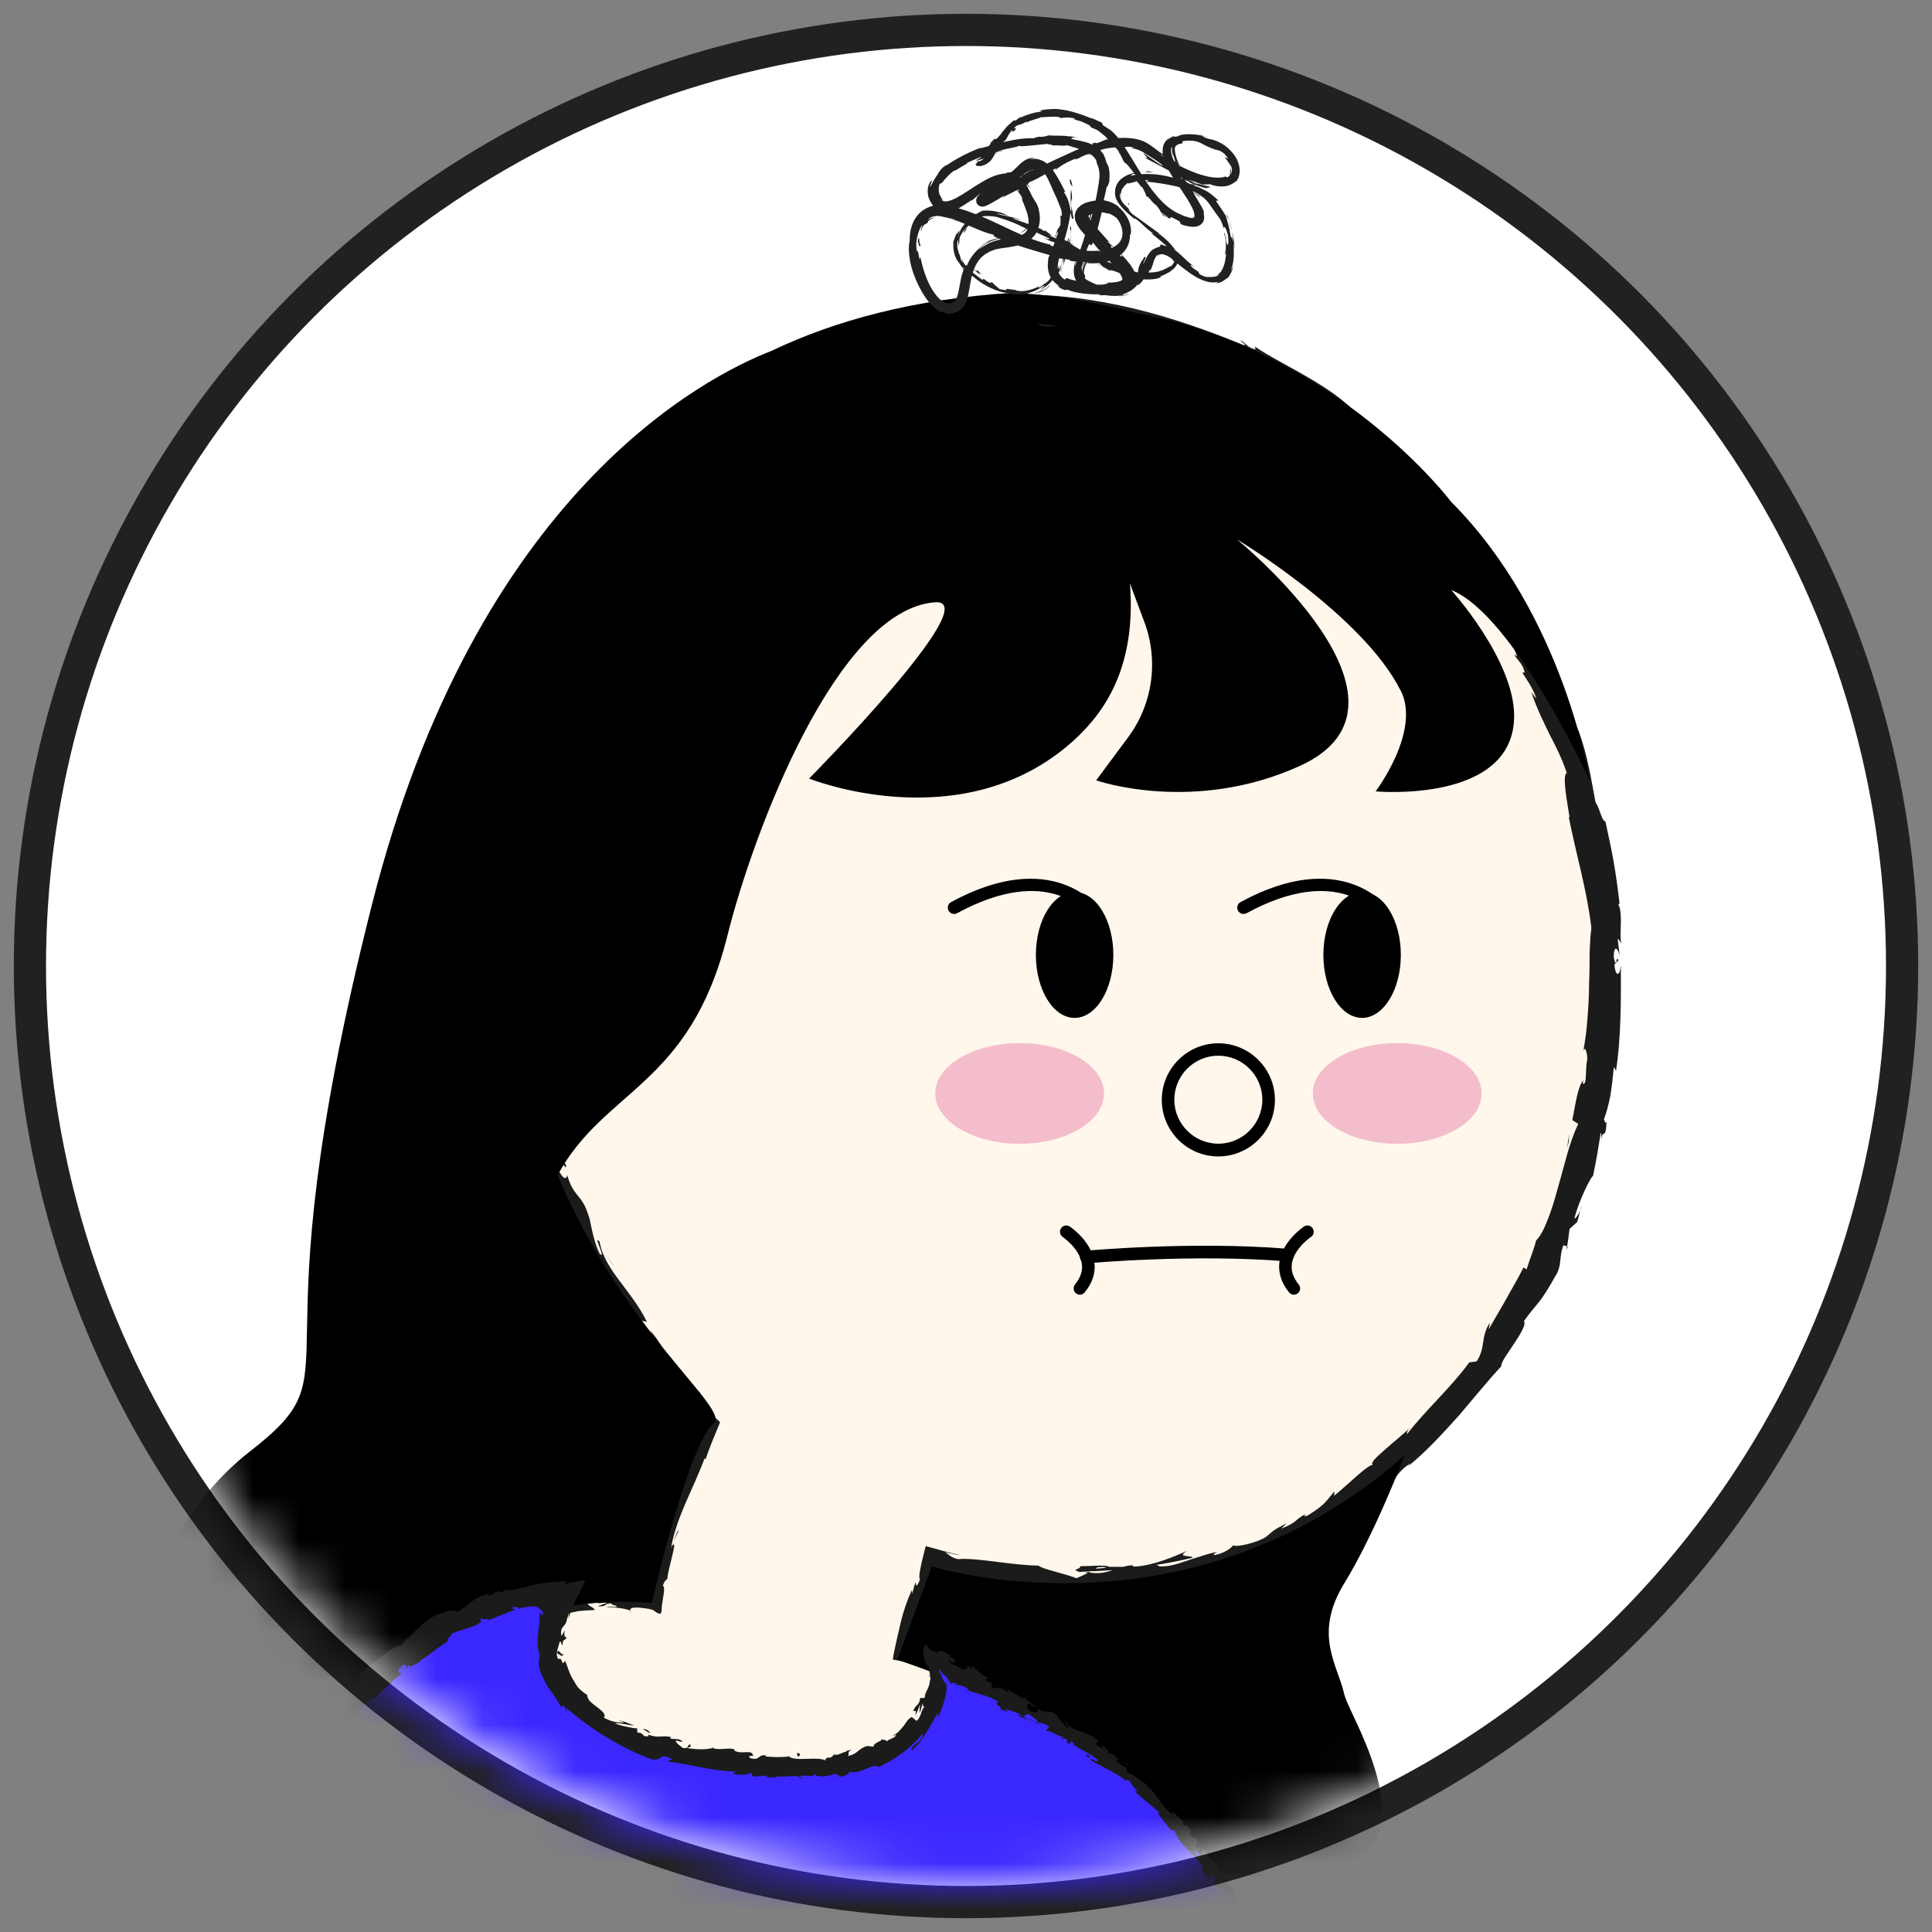<svg width="42" height="42" viewBox="0 0 42 42" fill="none" xmlns="http://www.w3.org/2000/svg">
<rect x="0" y="0" width="42" height="42" fill="#808080" stroke="none"/>
<circle cx="21" cy="21" r="20.35" fill="white" stroke="#212121" stroke-width="0.7"/>
<mask id="mask0_319_732" style="mask-type:luminance" maskUnits="userSpaceOnUse" x="1" y="1" width="40" height="40">
<path d="M21 41C32.046 41 41 32.046 41 21C41 9.954 32.046 1 21 1C9.954 1 1 9.954 1 21C1 32.046 9.954 41 21 41Z" fill="white"/>
</mask>
<g mask="url(#mask0_319_732)">
<path d="M28.128 44.153C28.128 44.153 26.486 41.142 24.57 38.953C22.555 36.652 19.643 35.942 19.643 35.942L20.248 33.882C21.734 34.366 23.313 34.526 24.916 34.303C31.388 33.395 35.776 26.532 34.714 18.977C33.653 11.419 27.547 6.029 21.075 6.938C14.603 7.846 10.215 14.709 11.277 22.264C11.767 25.756 13.334 28.784 15.517 30.944C15.517 30.944 14.447 33.205 14.173 34.847C14.173 34.847 9.52 34.026 6.239 39.5C4.741 41.993 4.323 44.426 4.323 44.426" fill="#FFF7EB"/>
<path d="M14.646 33.512L14.606 33.602C14.618 33.578 14.633 33.548 14.646 33.512Z" fill="#1B1B1B"/>
<path d="M12.14 25.133C12.164 25.199 12.182 25.226 12.191 25.226C12.164 25.166 12.143 25.114 12.14 25.133Z" fill="#1B1B1B"/>
<path d="M11.8 23.562C11.806 23.596 11.812 23.626 11.815 23.656C11.815 23.62 11.809 23.584 11.8 23.562Z" fill="#1B1B1B"/>
<path d="M14.646 33.511L14.751 33.279C14.73 33.252 14.691 33.396 14.646 33.511Z" fill="#1B1B1B"/>
<path d="M11.488 35.319L11.415 35.343C11.397 35.361 11.382 35.38 11.367 35.401L11.488 35.319Z" fill="#1B1B1B"/>
<path d="M8.757 36.842C8.814 36.799 8.784 36.721 8.784 36.679C8.772 36.73 8.741 36.775 8.696 36.821C8.705 36.833 8.723 36.839 8.757 36.842Z" fill="#1B1B1B"/>
<path d="M5.649 40.772L5.619 40.859C5.628 40.838 5.64 40.799 5.649 40.772Z" fill="#1B1B1B"/>
<path d="M13.697 35.026C13.697 35.026 13.713 35.049 13.726 35.055C13.726 35.045 13.716 35.033 13.697 35.026Z" fill="#1B1B1B"/>
<path d="M26.439 40.777C26.439 40.777 26.432 40.784 26.426 40.787C26.446 40.8 26.452 40.8 26.439 40.777Z" fill="#1B1B1B"/>
<path d="M11.511 20.657C11.511 20.657 11.511 20.666 11.511 20.669C11.524 20.745 11.521 20.703 11.511 20.657Z" fill="#1B1B1B"/>
<path d="M29.109 9.523C28.91 9.285 29.558 9.755 29.239 9.414C29.254 9.463 28.835 9.257 29.109 9.523Z" fill="#1B1B1B"/>
<path d="M29.241 9.418L29.207 9.381C29.223 9.396 29.229 9.406 29.241 9.418Z" fill="#1B1B1B"/>
<path d="M12.663 14.106C12.645 14.113 12.624 14.134 12.605 14.155C12.615 14.155 12.63 14.146 12.663 14.106Z" fill="#1B1B1B"/>
<path d="M11.379 18.937L11.397 18.814C11.388 18.862 11.382 18.904 11.379 18.937Z" fill="#1B1B1B"/>
<path d="M13.836 11.789C13.878 11.735 13.899 11.723 13.948 11.645C13.939 11.651 13.933 11.654 13.924 11.663C13.912 11.696 13.887 11.732 13.836 11.792V11.789Z" fill="#1B1B1B"/>
<path d="M15.629 9.755C15.629 9.755 15.596 9.77 15.581 9.776C15.563 9.794 15.539 9.818 15.521 9.836L15.629 9.755Z" fill="#1B1B1B"/>
<path d="M20.053 35.727C20.038 35.755 20.029 35.773 20.023 35.788C20.071 35.746 20.185 35.758 20.053 35.727Z" fill="#1B1B1B"/>
<path d="M13.406 11.344L13.687 10.988C13.605 11.085 13.503 11.214 13.406 11.344Z" fill="#1B1B1B"/>
<path d="M34.377 26.216L34.353 26.318C34.368 26.282 34.377 26.246 34.377 26.216Z" fill="#1B1B1B"/>
<path d="M14.549 9.958C14.624 9.916 14.697 9.87 14.766 9.813C14.775 9.795 14.787 9.777 14.79 9.762C14.709 9.828 14.627 9.888 14.549 9.958Z" fill="#1B1B1B"/>
<path d="M22.645 36.793C22.272 36.568 22.419 36.772 22.311 36.775C21.851 36.55 22.139 36.595 22.01 36.465C21.712 36.339 21.451 36.315 21.234 36.216C21.225 36.195 21.186 36.168 21.243 36.171C21.072 36.138 20.843 36.041 20.6 35.954C20.479 35.909 20.353 35.87 20.236 35.837C20.206 35.831 20.175 35.822 20.145 35.816C20.13 35.816 20.121 35.816 20.106 35.816C20.082 35.816 20.052 35.816 20.019 35.822C20.013 35.81 20.016 35.804 20.019 35.795C19.998 35.84 19.971 35.885 19.932 35.912C19.884 35.897 19.827 35.891 19.773 35.885C19.761 35.828 19.785 35.756 19.836 35.717C19.809 35.798 19.836 35.795 19.854 35.816V35.701C19.974 35.599 19.875 35.789 19.917 35.807C19.932 35.807 19.944 35.801 19.956 35.795H19.941C19.932 35.762 19.941 35.717 19.941 35.668L19.947 35.587C19.956 35.539 19.965 35.494 19.971 35.449C20.007 35.259 20.046 35.082 20.097 34.95C20.203 34.916 19.935 35.617 20.124 35.265L20.043 35.479L20.004 35.584C19.992 35.614 19.986 35.62 19.977 35.641C20.025 35.608 20.043 35.605 20.052 35.605C20.055 35.62 20.052 35.623 20.052 35.635C20.043 35.662 20.04 35.668 20.13 35.644V35.638L20.151 35.59C20.16 35.557 20.169 35.527 20.181 35.5C20.2 35.443 20.212 35.389 20.227 35.34C20.251 35.244 20.269 35.163 20.287 35.079C20.323 34.916 20.359 34.751 20.455 34.468C20.449 34.396 20.428 34.405 20.407 34.408C20.383 34.42 20.368 34.402 20.353 34.366C20.356 34.312 20.365 34.264 20.377 34.225C20.383 34.207 20.389 34.189 20.395 34.177C20.395 34.153 20.425 34.183 20.434 34.186C20.494 34.222 20.53 34.261 20.551 34.297C20.564 34.315 20.57 34.33 20.576 34.342C20.59 34.357 20.636 34.381 20.672 34.396C20.753 34.432 20.861 34.453 21.024 34.462C21.201 34.438 21.285 34.342 21.718 34.483L21.547 34.559C22.136 34.667 21.905 34.471 22.512 34.613C22.398 34.643 22.043 34.595 22.133 34.616C22.527 34.745 22.425 34.592 22.732 34.616L22.789 34.715C23.427 34.742 24.127 34.664 24.816 34.556C24.78 34.589 24.666 34.631 24.831 34.64C25.051 34.598 25.273 34.556 25.502 34.514C25.73 34.465 25.959 34.417 26.191 34.369C26.648 34.258 27.099 34.141 27.508 33.999L27.779 33.798C27.848 33.768 27.923 33.777 27.854 33.822C28.169 33.71 27.848 33.771 27.98 33.671C28.145 33.584 28.224 33.602 28.127 33.677C28.38 33.521 28.729 33.289 29.078 33.055C29.427 32.82 29.77 32.574 30.04 32.42C30.013 32.45 29.989 32.483 29.959 32.513C30.356 32.237 30.284 32.056 30.66 31.813L30.606 31.879C31.012 31.554 31.378 31.145 31.724 30.763C32.058 30.369 32.362 29.996 32.636 29.701C32.63 29.605 32.789 29.404 32.924 29.196C33.06 28.989 33.183 28.787 33.129 28.718C33.478 28.237 33.439 28.408 33.851 27.674C33.95 27.473 33.893 27.328 33.986 27.07L34.067 27.097C34.091 26.971 34.103 26.841 34.121 26.715L34.287 26.565C34.311 26.48 34.335 26.399 34.353 26.312C34.317 26.408 34.245 26.504 34.227 26.483C34.326 26.092 34.59 25.569 34.63 25.566C34.699 25.253 34.75 24.938 34.798 24.622C34.825 24.649 34.801 24.808 34.792 24.938C34.822 24.42 34.906 24.868 34.924 24.39C34.894 24.447 34.882 24.348 34.867 24.333C34.912 24.225 34.964 24.038 35.006 23.831C35.039 23.623 35.066 23.392 35.084 23.196L35.132 23.277C35.237 22.571 35.243 21.78 35.234 20.983C35.21 21.268 35.111 21.202 35.096 20.971L35.183 20.877C35.123 20.73 35.156 21.121 35.081 20.814C35.081 20.52 35.177 20.613 35.21 20.781L35.168 20.42C35.195 20.399 35.21 20.48 35.246 20.501C35.192 20.357 35.291 19.87 35.183 19.662L35.207 19.638C35.117 18.844 35.036 18.489 34.9 17.855C34.822 17.858 34.792 17.605 34.684 17.434C34.596 16.968 34.518 16.441 34.323 15.9C34.154 15.533 34.224 15.81 34.121 15.656C34.184 15.602 33.965 15.073 34.121 15.332C33.989 15.013 33.908 14.808 33.797 14.595C33.742 14.486 33.685 14.372 33.616 14.24C33.541 14.11 33.451 13.957 33.342 13.771C33.361 13.867 33.397 13.969 33.348 13.93C33.27 13.795 33.213 13.599 33.252 13.602L33.279 13.635C33 13.232 32.765 12.721 32.497 12.252C32.368 12.014 32.23 11.786 32.085 11.587C31.947 11.383 31.794 11.214 31.643 11.088L31.676 11.118C31.49 10.922 31.285 10.742 31.09 10.559C30.849 10.276 31.279 10.688 31.126 10.453C30.443 9.903 30.151 9.47 29.541 9.079C29.387 8.826 28.985 8.528 28.533 8.261C28.085 7.99 27.595 7.753 27.279 7.533L27.297 7.596C27.102 7.557 27.099 7.464 26.97 7.398C26.976 7.44 27.147 7.524 27.024 7.497C26.26 7.184 25.454 6.898 24.615 6.7C23.776 6.501 22.903 6.387 22.043 6.405C21.412 6.426 21.709 6.67 20.921 6.649C20.991 6.607 21.06 6.565 21.129 6.528C20.512 6.67 19.884 6.799 19.273 6.992C18.666 7.187 18.073 7.434 17.55 7.756C17.607 7.704 17.595 7.68 17.703 7.626C17.436 7.677 16.858 8.089 16.888 8.141C16.726 8.24 16.825 8.122 16.711 8.165C16.464 8.267 16.221 8.604 16.07 8.631C16.046 8.637 16.118 8.571 16.151 8.538C16.025 8.655 15.523 9.019 15.697 8.974C15.315 9.235 15.057 9.575 14.768 9.804C14.654 10.023 14.203 10.351 14.242 10.486C14.166 10.378 13.649 11.043 13.535 11.316C13.562 11.217 13.354 11.497 13.379 11.377C13.195 11.653 13.045 11.918 13.129 11.903C12.675 12.342 12.612 13.01 12.299 13.232C11.926 14.143 11.655 15.01 11.451 15.861C11.396 15.831 11.454 15.593 11.523 15.371C11.592 15.148 11.658 14.931 11.592 14.928C11.37 15.741 11.357 16.231 11.165 17.031C11.108 17.238 11.135 16.901 11.129 16.826C11.009 17.65 10.861 18.417 10.888 19.16C10.876 19.16 10.87 19.076 10.864 19.001C10.861 19.145 10.828 19.337 10.885 19.326L10.879 19.184C10.927 19.07 10.96 19.217 10.988 19.395C11.018 19.572 11.051 19.78 11.072 19.792C10.912 19.545 11.027 20.517 10.825 20.125C10.834 20.222 10.867 20.342 10.903 20.318C10.897 20.459 10.876 20.507 10.828 20.363C10.876 20.883 10.921 20.697 10.954 21.166C10.927 21.166 10.909 21.073 10.873 21.025C10.948 21.259 11.006 21.494 11.036 21.891C11.018 21.87 11 21.918 10.988 21.801C11.069 22.483 11.285 22.931 11.39 23.671C11.222 23.482 11.412 23.927 11.324 23.99C11.367 24.119 11.406 24.249 11.454 24.375V24.207C11.553 24.547 11.703 24.826 11.773 25.121L11.649 24.886L11.878 25.506C11.848 25.386 11.824 25.262 11.793 25.139C11.956 25.458 11.899 25.064 12.028 25.512C11.986 25.428 12.148 25.84 12.161 26.032C12.26 26.18 12.359 26.33 12.437 26.577C12.437 26.652 12.311 26.574 12.311 26.622C12.458 26.742 12.684 27.359 12.873 27.506C12.822 27.452 12.771 27.473 12.774 27.5L12.903 27.596C12.957 27.753 12.963 27.777 12.912 27.774C13.147 28.207 12.948 27.575 13.189 28.107C13.162 28.071 13.162 28.095 13.108 28.017C13.373 28.541 13.736 28.956 14.028 29.404C14.037 29.593 13.73 29.04 13.767 29.235C14.001 29.548 14.272 29.849 14.548 30.137C14.687 30.282 14.825 30.423 14.963 30.562C15.03 30.634 15.102 30.7 15.168 30.769L15.252 30.856L15.315 30.925L15.258 30.85C15.318 30.838 15.382 30.892 15.427 30.959C15.379 31.037 15.324 31.1 15.27 31.187C15.207 31.292 15.15 31.404 15.123 31.524C15.15 31.434 15.096 31.38 15.102 31.41C14.879 31.873 14.729 32.39 14.518 33.136V33.034C14.383 33.307 14.248 33.783 14.151 34.098C14.161 34.201 14.115 34.384 14.194 34.285C14.161 34.36 14.127 34.435 14.094 34.507C14.07 34.559 14.061 34.616 14.037 34.652C13.974 34.64 13.917 34.631 13.86 34.631H13.745H13.598C13.403 34.634 13.21 34.664 13.024 34.685C12.837 34.715 12.654 34.742 12.47 34.766C12.29 34.799 12.103 34.808 11.917 34.817C12.022 34.787 12.164 34.736 12.079 34.748C11.83 34.811 11.583 34.892 11.339 34.974C11.415 35.013 11.448 34.98 11.616 34.986C11.574 35.016 11.505 35.052 11.421 35.088C11.339 35.13 11.249 35.169 11.159 35.199C11.466 35.046 11.126 35.103 10.97 35.121C11 35.13 10.957 35.169 10.979 35.181C10.56 35.211 10.96 35.319 10.437 35.464L10.449 35.422C10.359 35.47 10.278 35.524 10.194 35.575C10.112 35.632 10.028 35.692 9.932 35.74C9.818 35.722 10.103 35.605 10.088 35.545C9.956 35.623 9.839 35.728 9.724 35.822C9.607 35.915 9.493 35.999 9.36 36.053C9.454 35.957 9.616 35.861 9.718 35.783C9.406 35.855 9.394 35.903 9.198 36.02L9.216 36.008L8.762 36.279L8.885 36.222C8.777 36.402 8.648 36.55 8.482 36.685C8.323 36.823 8.133 36.959 8.004 37.196C8.272 36.751 8.016 37.088 7.983 37.001C7.875 37.079 7.715 37.208 7.736 37.151C7.673 37.262 7.592 37.328 7.505 37.407C7.418 37.482 7.321 37.572 7.252 37.743C7.222 37.737 7.084 37.948 7.069 37.861C6.882 38.126 7.153 37.831 7.162 37.873C7.048 38.098 6.831 38.297 6.633 38.547C6.44 38.796 6.23 39.076 6.088 39.407C5.827 39.963 5.851 40.101 5.643 40.625C5.523 40.775 5.625 40.441 5.625 40.441C5.454 40.7 5.36 40.91 5.273 41.187C5.273 41.124 5.234 41.172 5.168 41.241C5.084 41.458 5.198 41.422 5.045 41.689C5.039 41.629 5.018 41.551 5.036 41.434C4.951 41.695 4.9 41.969 4.828 42.243C4.759 42.297 4.819 42.056 4.828 41.954C4.732 42.261 4.591 42.751 4.633 42.865L4.723 42.679C4.69 42.79 4.645 42.715 4.66 42.631C4.69 42.351 4.813 42.267 4.843 42.261L4.792 42.456C5.006 42.312 5.045 41.689 5.216 41.319L5.255 41.518C5.279 41.38 5.303 41.238 5.333 41.1C5.397 41.031 5.478 41.004 5.415 41.19C5.586 40.95 5.481 40.938 5.646 40.742C5.667 40.721 5.667 40.736 5.658 40.76L5.751 40.492C5.751 40.553 5.845 40.486 5.751 40.634C6.031 40.213 6.052 39.873 6.224 39.752L6.209 39.792C6.365 39.479 6.362 39.458 6.335 39.446C6.308 39.434 6.263 39.44 6.368 39.193L6.735 39.01L6.705 38.904C6.747 38.844 6.831 38.73 6.843 38.772C6.945 38.513 6.789 38.79 6.831 38.628C7.093 38.39 7.4 37.852 7.547 37.873C7.577 37.734 7.3 38.101 7.502 37.783C7.673 37.792 7.782 37.455 8.046 37.268C8.031 37.392 7.797 37.578 8.061 37.398C8.085 37.286 8.191 37.175 8.326 37.079C8.464 36.989 8.615 36.901 8.708 36.805C8.681 36.763 8.783 36.661 8.933 36.532C9.096 36.417 9.306 36.276 9.481 36.135C9.481 36.147 9.523 36.123 9.595 36.08C9.67 36.044 9.778 35.99 9.896 35.933C10.013 35.873 10.145 35.81 10.269 35.746C10.398 35.698 10.521 35.653 10.618 35.617V35.638C10.63 35.575 10.735 35.506 10.873 35.431C11.018 35.374 11.189 35.304 11.333 35.247C11.339 35.307 11.294 35.349 11.147 35.431L11.421 35.334C11.475 35.277 11.559 35.241 11.736 35.181L11.685 35.271C11.872 35.223 12.049 35.145 12.254 35.097C12.356 35.07 12.458 35.046 12.569 35.025C12.681 35.013 12.798 35.004 12.924 35.001C12.948 34.928 12.503 34.85 13.036 34.748C13.06 34.787 13.081 34.844 12.945 34.874C12.991 34.862 13.105 34.832 13.198 34.844L12.991 34.919C13.219 34.934 13.105 34.859 13.291 34.856C13.291 34.91 13.427 34.889 13.403 34.931C13.357 34.938 13.243 34.916 13.174 34.941C13.379 34.934 13.625 34.974 13.703 35.016C13.694 35.001 13.694 34.983 13.718 34.968C13.742 34.953 13.773 34.944 13.878 34.947C14.341 34.989 14.148 35.028 14.353 35.085C14.368 35.082 14.371 35.049 14.383 35.016C14.377 34.847 14.485 34.489 14.41 34.477C14.437 34.366 14.479 34.354 14.509 34.318C14.515 34.113 14.756 33.413 14.609 33.605L14.588 33.653C14.588 33.653 14.591 33.632 14.594 33.62C14.714 32.959 15.09 32.327 15.315 31.707L15.339 31.72C15.379 31.599 15.43 31.473 15.478 31.346C15.538 31.199 15.601 31.052 15.655 30.916C15.526 30.793 15.393 30.673 15.315 30.622C15.234 30.538 15.162 30.39 15.219 30.402C15.009 30.189 14.951 30.192 14.711 29.828C14.939 30.029 14.675 29.723 14.936 30.041C14.705 29.729 14.678 29.638 14.368 29.349C14.509 29.419 14.26 29.067 14.139 28.925C14.175 29.01 14.218 29.094 14.26 29.175C14.124 29.016 14.031 28.859 13.932 28.706L14.064 28.736C13.715 28.029 13.144 27.617 13.033 26.989C12.879 26.829 13.192 27.392 13.039 27.259C12.873 26.928 12.843 26.523 12.792 26.423C12.648 25.945 12.479 26.05 12.329 25.542C12.323 25.617 12.263 25.707 12.097 25.346C11.992 24.992 12.085 24.874 12.181 25.085C12.212 25.166 12.215 25.211 12.203 25.211C12.248 25.32 12.32 25.461 12.302 25.314L12.257 25.28C12.23 25.097 12.07 24.622 12.157 24.718C12.052 24.462 12.07 24.622 12.118 24.82C12.025 24.36 11.908 24.116 11.83 23.641C11.83 23.72 11.812 23.798 11.793 23.723C11.673 23.022 11.667 23.431 11.553 22.962C11.553 22.682 11.682 23.037 11.565 22.568C11.55 22.27 11.64 22.492 11.685 22.604C11.547 22.18 11.616 21.786 11.595 21.539L11.649 21.765C11.619 21.629 11.601 21.518 11.595 21.404L11.541 21.542C11.541 21.407 11.535 21.292 11.559 21.292C11.505 21.157 11.46 21.41 11.382 21.136C11.396 20.953 11.315 20.586 11.4 20.52C11.39 21.091 11.481 20.453 11.517 20.931C11.499 20.841 11.496 20.727 11.505 20.592C11.514 20.571 11.523 20.61 11.529 20.646C11.595 20.101 11.412 20.399 11.421 19.834C11.469 19.906 11.514 19.704 11.505 19.614C11.502 19.84 11.424 19.723 11.387 19.512C11.442 19.151 11.382 19.118 11.393 18.925L11.364 19.142C11.321 19.067 11.327 18.883 11.342 18.631C11.382 18.613 11.345 18.862 11.373 18.775C11.318 18.486 11.517 18.149 11.523 17.759C11.58 17.584 11.616 17.756 11.661 17.602C11.676 17.163 11.803 17.148 11.851 16.691C11.757 16.805 11.767 16.832 11.778 16.501C11.73 16.751 11.697 17.001 11.667 17.25C11.667 17.085 11.661 16.919 11.667 16.754C11.616 16.98 11.616 17.238 11.577 17.371C11.568 17.133 11.577 17.16 11.505 17.256C11.655 16.965 11.571 16.631 11.721 16.291L11.875 16.342C12.079 15.84 12.043 15.389 12.332 14.739L12.224 14.941C12.2 14.829 12.365 14.528 12.431 14.306C12.473 14.345 12.548 14.222 12.618 14.146C12.572 14.14 12.828 13.677 12.765 13.575L12.966 13.322C13.258 12.835 13.138 12.676 13.445 12.213C13.409 12.384 13.571 12.195 13.415 12.528C13.511 12.372 13.601 12.237 13.574 12.216C13.664 12.146 13.793 11.753 13.935 11.647C13.962 11.572 13.932 11.518 14.058 11.356C14.079 11.344 14.079 11.374 14.079 11.374C14.058 11.359 14.245 11.091 14.088 11.199C14.332 11.028 14.575 10.721 14.837 10.435C14.96 10.288 15.099 10.153 15.225 10.035C15.351 9.915 15.475 9.822 15.592 9.768C15.733 9.626 15.89 9.473 16.058 9.335C16.221 9.19 16.383 9.058 16.533 8.953C16.524 8.98 16.548 8.974 16.488 9.01C16.921 8.757 16.648 8.7 17.162 8.435C17.454 8.354 16.93 8.64 17.102 8.571C17.183 8.625 17.321 8.525 17.496 8.411C17.667 8.291 17.875 8.153 18.07 8.119L17.992 8.171C18.275 8.095 18.6 7.801 19.057 7.65C19.057 7.65 19.042 7.671 19.063 7.677C19.333 7.473 19.923 7.265 20.374 7.145C20.248 7.244 20.178 7.229 20.278 7.277C20.476 7.223 20.191 7.175 20.596 7.073C20.738 7.088 21.036 7.073 21.087 7.139L20.705 7.208C20.915 7.268 21.195 7.118 21.403 7.121L21.381 7.166C21.673 7.124 21.821 7.085 21.974 7.052C22.127 7.016 22.29 6.977 22.609 6.989L22.542 6.956C22.897 6.853 22.834 7.013 23.189 6.959L23.285 7.073C23.517 7.055 24.1 7.052 24.515 7.115C24.392 7.133 24.209 7.13 24.019 7.124C23.83 7.124 23.634 7.127 23.484 7.13C23.595 7.145 23.788 7.166 23.968 7.181C24.145 7.196 24.311 7.217 24.374 7.199C24.281 7.193 24.163 7.199 24.076 7.166C24.221 7.148 24.386 7.148 24.573 7.16C24.759 7.175 24.96 7.22 25.186 7.274C25.123 7.362 25.4 7.461 25.73 7.566C25.893 7.629 26.067 7.692 26.218 7.759C26.365 7.828 26.485 7.906 26.545 7.972C27.312 8.216 27.956 8.694 28.72 9.22C28.542 8.898 28.945 9.371 28.997 9.208C29.177 9.332 29.243 9.386 29.252 9.407C29.412 9.563 29.553 9.741 29.7 9.906C29.788 10.044 29.517 9.801 29.508 9.843C29.863 10.159 29.613 10.023 29.815 10.267C29.806 10.18 29.995 10.312 30.172 10.517C30.103 10.408 30.022 10.306 29.947 10.201C30.224 10.39 30.299 10.523 30.374 10.649C30.449 10.778 30.527 10.898 30.78 11.121L30.6 11.001C30.861 11.226 31.418 11.954 31.718 12.153C31.739 12.213 31.751 12.303 31.649 12.189C32.118 12.853 32.771 13.65 32.978 14.267L32.915 14.228C32.993 14.36 33.108 14.432 33.147 14.625C33.129 14.625 33.084 14.586 33.111 14.652C33.156 14.721 33.348 14.992 33.4 15.193C33.364 15.145 33.33 15.097 33.291 15.049C33.418 15.431 33.562 15.704 33.688 15.969C33.824 16.231 33.953 16.48 34.061 16.805C33.953 16.835 34.073 17.458 34.121 17.768L34.103 17.762C34.287 18.673 34.488 19.304 34.596 20.171C34.575 20.306 34.566 20.489 34.557 20.7C34.554 20.91 34.557 21.148 34.545 21.395C34.545 21.641 34.53 21.9 34.509 22.149C34.494 22.399 34.458 22.64 34.419 22.85C34.455 22.721 34.509 22.88 34.506 23.037C34.455 23.235 34.509 23.605 34.407 23.557L34.419 23.485C34.296 23.62 34.245 24.032 34.181 24.351L34.311 24.432C34.115 24.826 34.001 25.368 33.857 25.858C33.791 26.104 33.718 26.336 33.64 26.529C33.565 26.724 33.484 26.877 33.394 26.965C33.345 27.166 33.246 27.401 33.186 27.596L33.12 27.554C32.99 27.807 32.885 27.99 32.771 28.189C32.663 28.39 32.533 28.598 32.362 28.901L32.389 28.751C32.178 29.079 32.305 29.289 32.1 29.596L31.941 29.617C31.532 30.177 31.006 30.637 30.587 31.178C30.584 31.157 30.576 31.121 30.651 31.037C30.539 31.154 30.293 31.346 30.103 31.518C29.911 31.686 29.761 31.825 29.86 31.852C29.791 31.78 29.297 32.282 29.003 32.517L29.009 32.42C28.798 32.67 28.807 32.706 28.431 32.944C28.335 32.986 28.323 32.934 28.452 32.883C28.13 33.022 28.248 33.079 27.851 33.232L27.971 33.118C27.649 33.274 27.685 33.28 27.523 33.41C27.33 33.536 26.879 33.644 26.807 33.593C26.777 33.65 26.609 33.771 26.398 33.807C26.362 33.789 26.431 33.752 26.467 33.734C26.32 33.765 26.194 33.801 26.082 33.84C25.968 33.873 25.869 33.906 25.773 33.939C25.583 34.005 25.412 34.059 25.201 34.053C25.189 34.029 25.159 34.023 25.126 34.02C25.595 33.954 25.965 33.846 25.932 33.867C25.914 33.798 25.544 33.873 25.815 33.71C25.538 33.837 25.039 34.044 24.663 34.056C24.645 34.053 24.627 34.047 24.612 34.038L24.648 34.026C24.561 34.029 24.485 34.041 24.416 34.062C24.296 34.062 24.221 34.059 24.109 34.062C24.061 34.011 23.673 34.05 23.484 34.047C23.499 34.126 23.249 34.11 23.484 34.177C23.454 34.171 23.52 34.168 23.646 34.162C23.676 34.162 23.709 34.159 23.727 34.153C23.724 34.153 23.718 34.156 23.715 34.159C23.842 34.153 24.004 34.147 24.191 34.132C24.043 34.183 23.884 34.222 23.67 34.183C23.574 34.234 23.463 34.285 23.403 34.309C23.138 34.204 22.639 34.107 22.578 34.035C21.995 34.029 21.228 33.858 20.834 33.894C20.681 33.87 20.627 33.792 20.542 33.743C20.612 33.759 20.687 33.774 20.753 33.789C20.798 33.798 20.84 33.804 20.867 33.801C20.822 33.795 20.786 33.786 20.726 33.774C20.654 33.756 20.573 33.734 20.494 33.713C20.416 33.692 20.335 33.668 20.257 33.647L20.139 33.614C20.139 33.614 20.13 33.611 20.124 33.611V33.626L20.112 33.656L20.097 33.717C20.016 34.035 19.956 34.306 20.001 34.333C19.836 34.73 19.98 34.077 19.83 34.646L19.824 34.562C19.718 34.796 19.643 35.019 19.589 35.238C19.559 35.371 19.529 35.5 19.499 35.626C19.466 35.786 19.424 35.942 19.409 36.077C19.622 36.117 19.827 36.153 20.007 36.198C20.151 36.228 20.278 36.261 20.419 36.306C20.696 36.393 20.979 36.526 21.273 36.724C21.198 36.676 21.162 36.652 21.153 36.631C21.791 36.968 22.443 37.322 23.048 37.746C23.655 38.171 24.2 38.676 24.6 39.268C24.84 39.596 24.912 39.593 25.108 39.756L25.099 39.876L25.433 40.156C25.854 40.598 25.89 41.112 26.422 41.671L26.413 41.557C26.557 41.789 26.918 42.267 26.84 42.264C26.864 42.282 26.936 42.309 26.973 42.414L26.939 42.444L27.357 42.98C27.601 43.443 27.171 42.998 27.553 43.656C27.712 43.891 28.061 44.294 28.034 44.186C27.98 44.086 27.914 43.918 27.947 43.888L28.094 44.104C28.227 44.086 28.446 44.198 28.203 43.59L27.908 43.241L27.887 43.085L28.082 43.41C28.025 43.196 27.911 43.103 27.803 42.992C27.812 42.944 27.8 42.877 27.764 42.796L27.43 42.483C27.445 42.411 27.619 42.598 27.484 42.333C27.327 42.189 27.493 42.559 27.282 42.291C27.216 42.08 27.288 42.107 27.111 41.921C27.12 41.873 27.165 41.906 27.231 41.984C27.078 41.816 26.891 41.497 26.771 41.437C26.705 41.211 26.329 40.82 26.437 40.772C26.371 40.73 26.133 40.501 26.004 40.339C26.347 40.556 25.55 39.71 25.73 39.701C25.46 39.557 25.06 38.941 24.663 38.616C24.69 38.631 24.744 38.655 24.768 38.694C24.581 38.477 24.554 38.39 24.44 38.24C24.335 38.294 24.004 37.996 23.776 37.903C23.574 37.602 24.019 37.942 24.001 37.798C23.956 37.873 23.478 37.476 23.523 37.608C23.348 37.401 23.358 37.449 23.3 37.292C23.186 37.371 23.087 37.163 22.855 37.112C22.57 36.844 22.84 36.95 22.458 36.763C22.305 36.625 22.654 36.778 22.654 36.778L22.645 36.793ZM24.813 34.529C24.729 34.544 24.657 34.553 24.609 34.559C24.651 34.553 24.711 34.544 24.813 34.529ZM25.64 34.387C25.541 34.411 25.415 34.426 25.282 34.45C25.249 34.429 25.276 34.396 25.357 34.384C25.315 34.408 25.514 34.396 25.64 34.387ZM23.863 34.071C23.989 34.056 24.031 34.071 24.049 34.083C23.989 34.089 23.92 34.095 23.83 34.101C23.827 34.101 23.818 34.107 23.815 34.11C23.827 34.095 23.839 34.08 23.863 34.071Z" fill="#1B1B1B"/>
<path d="M23.638 34.176C23.62 34.176 23.611 34.182 23.587 34.182C23.614 34.188 23.638 34.194 23.662 34.2C23.677 34.191 23.692 34.182 23.707 34.176C23.683 34.176 23.659 34.176 23.638 34.176Z" fill="#1B1B1B"/>
<path d="M14.601 33.617L14.607 33.601C14.607 33.601 14.591 33.626 14.585 33.632C14.591 33.623 14.595 33.623 14.601 33.617Z" fill="#1B1B1B"/>
<path d="M34.086 27.106L34.068 27.1L34.056 27.172L34.086 27.106Z" fill="#1B1B1B"/>
<path d="M10.964 35.132C10.964 35.132 10.934 35.129 10.901 35.132C10.904 35.135 10.931 35.132 10.964 35.132Z" fill="#1B1B1B"/>
<path d="M9.193 36.034L8.946 36.173C9.055 36.116 9.133 36.07 9.193 36.034Z" fill="#1B1B1B"/>
<path d="M7.977 36.968C7.974 36.992 7.977 37.005 7.977 37.014L7.971 36.968H7.977Z" fill="#1B1B1B"/>
<path d="M10.862 19.006C10.862 18.985 10.862 18.964 10.862 18.946C10.856 18.807 10.856 18.901 10.862 19.006Z" fill="#1B1B1B"/>
<path d="M12.157 26.034C12.115 25.968 12.079 25.902 12.043 25.833C12.082 25.953 12.115 26.049 12.157 26.034Z" fill="#1B1B1B"/>
<path d="M13.376 11.385C13.376 11.385 13.395 11.36 13.408 11.344L13.376 11.385Z" fill="#1B1B1B"/>
<path d="M11.926 25.518C11.956 25.644 11.998 25.741 12.043 25.831C12.01 25.732 11.974 25.611 11.926 25.518Z" fill="#1B1B1B"/>
<path d="M5.362 40.719L5.346 40.685C5.346 40.685 5.349 40.71 5.362 40.719Z" fill="#1B1B1B"/>
<path d="M5.626 40.167C5.55 40.293 5.406 40.468 5.331 40.66L5.343 40.687C5.349 40.582 5.598 40.311 5.626 40.167Z" fill="#1B1B1B"/>
<path d="M7.292 38.233L6.961 38.612C7.042 38.561 7.141 38.495 7.009 38.678C7.469 38.239 6.874 38.739 7.292 38.233Z" fill="#1B1B1B"/>
<path d="M8.365 37.123C8.178 37.315 8.395 37.15 8.398 37.174C8.506 37.045 8.536 37.012 8.365 37.123Z" fill="#1B1B1B"/>
<path d="M15.157 30.315L15.226 30.288C15.082 30.14 15.205 30.306 15.157 30.315Z" fill="#1B1B1B"/>
<path d="M13.541 28.823L13.622 29.019L13.731 29.064L13.541 28.823Z" fill="#1B1B1B"/>
<path d="M13.306 27.475L13.358 27.547C13.294 27.454 13.237 27.354 13.174 27.255L13.303 27.472L13.306 27.475Z" fill="#1B1B1B"/>
<path d="M15.325 10.133L15.22 10.115C15.132 10.224 15.18 10.314 15.325 10.133Z" fill="#1B1B1B"/>
<path d="M34.104 24.816L34.113 24.65L34.068 24.955L34.104 24.816Z" fill="#1B1B1B"/>
<path d="M23.361 22.128C23.826 22.128 24.203 21.515 24.203 20.759C24.203 20.003 23.826 19.391 23.361 19.391C22.896 19.391 22.519 20.003 22.519 20.759C22.519 21.515 22.896 22.128 23.361 22.128Z" fill="black"/>
<path d="M29.611 22.128C30.076 22.128 30.453 21.515 30.453 20.759C30.453 20.003 30.076 19.391 29.611 19.391C29.146 19.391 28.769 20.003 28.769 20.759C28.769 21.515 29.146 22.128 29.611 22.128Z" fill="black"/>
<path d="M22.167 24.865C23.18 24.865 24.001 24.375 24.001 23.77C24.001 23.166 23.18 22.676 22.167 22.676C21.154 22.676 20.332 23.166 20.332 23.77C20.332 24.375 21.154 24.865 22.167 24.865Z" fill="#F4BDCB"/>
<path d="M30.375 24.865C31.388 24.865 32.209 24.375 32.209 23.77C32.209 23.166 31.388 22.676 30.375 22.676C29.361 22.676 28.54 23.166 28.54 23.77C28.54 24.375 29.361 24.865 30.375 24.865Z" fill="#F4BDCB"/>
<path d="M26.486 25.14C25.806 25.14 25.256 24.587 25.256 23.91C25.256 23.233 25.809 22.68 26.486 22.68C27.163 22.68 27.716 23.233 27.716 23.91C27.716 24.587 27.163 25.14 26.486 25.14ZM26.486 22.95C25.956 22.95 25.529 23.38 25.529 23.907C25.529 24.433 25.959 24.863 26.486 24.863C27.012 24.863 27.442 24.433 27.442 23.907C27.442 23.38 27.012 22.95 26.486 22.95Z" fill="black"/>
<path d="M23.613 27.463C23.544 27.463 23.484 27.409 23.478 27.34C23.472 27.265 23.526 27.199 23.601 27.19C23.622 27.19 25.896 26.976 28.004 27.148C28.079 27.154 28.137 27.22 28.131 27.295C28.125 27.37 28.058 27.424 27.983 27.421C25.902 27.253 23.652 27.463 23.628 27.463C23.625 27.463 23.619 27.463 23.616 27.463H23.613Z" fill="black"/>
<path d="M23.478 28.146C23.448 28.146 23.418 28.137 23.391 28.116C23.333 28.068 23.324 27.981 23.369 27.924C23.493 27.77 23.541 27.623 23.517 27.466C23.466 27.139 23.108 26.895 23.105 26.892C23.042 26.85 23.024 26.766 23.066 26.703C23.108 26.639 23.192 26.621 23.255 26.663C23.273 26.675 23.718 26.973 23.788 27.424C23.824 27.656 23.755 27.884 23.58 28.095C23.553 28.128 23.514 28.146 23.475 28.146H23.478Z" fill="black"/>
<path d="M28.127 28.146C28.088 28.146 28.049 28.128 28.022 28.095C27.851 27.881 27.782 27.656 27.815 27.424C27.884 26.976 28.329 26.678 28.347 26.663C28.41 26.621 28.494 26.639 28.537 26.703C28.579 26.766 28.561 26.85 28.497 26.892C28.494 26.892 28.134 27.139 28.085 27.466C28.061 27.623 28.109 27.77 28.233 27.924C28.281 27.984 28.272 28.068 28.212 28.116C28.188 28.137 28.154 28.146 28.124 28.146H28.127Z" fill="black"/>
<path d="M30.044 19.939C30.002 19.939 29.96 19.921 29.933 19.882C29.9 19.837 29.085 18.772 27.1 19.852C27.034 19.888 26.949 19.864 26.913 19.797C26.877 19.731 26.901 19.647 26.967 19.611C29.172 18.411 30.143 19.71 30.152 19.722C30.198 19.782 30.182 19.87 30.122 19.912C30.098 19.93 30.071 19.939 30.041 19.939H30.044Z" fill="black"/>
<path d="M23.752 19.939C23.71 19.939 23.668 19.921 23.641 19.882C23.608 19.837 22.793 18.772 20.808 19.852C20.741 19.888 20.657 19.864 20.621 19.797C20.585 19.731 20.609 19.647 20.675 19.611C22.88 18.411 23.851 19.71 23.86 19.722C23.905 19.782 23.89 19.87 23.83 19.912C23.806 19.93 23.779 19.939 23.749 19.939H23.752Z" fill="black"/>
<path d="M30.452 15.015C30.895 15.896 29.905 17.204 29.905 17.204C29.905 17.204 32.916 17.478 32.916 15.562C32.916 14.338 31.547 12.825 31.547 12.825C32.916 13.373 34.558 16.97 34.558 16.97C34.558 16.97 34.01 13.373 31.547 10.91C31.547 10.91 29.084 7.625 24.708 6.804C23.144 6.392 22.034 6.365 22.034 6.365C19.866 6.495 18.143 6.973 16.771 7.628C15.313 8.194 10.347 10.732 8.086 19.665C5.418 30.2 7.881 29.652 5.418 31.565C2.955 33.481 1.039 38.678 6.239 39.499C6.239 39.499 8.837 34.437 14.173 34.846C14.173 34.846 14.949 31.418 15.517 30.943C15.89 30.63 13.544 28.94 12.122 25.547C13.144 23.662 14.991 23.628 15.812 20.344C16.377 18.082 18.197 13.252 20.326 13.093C21.463 13.009 17.589 16.925 17.589 16.925C17.589 16.925 20.928 18.272 23.334 16.104C24.049 15.457 24.702 14.461 24.564 12.684L24.877 13.52C25.192 14.362 25.06 15.31 24.522 16.031L23.83 16.964C23.83 16.964 25.938 17.704 28.257 16.651C31.267 15.283 26.889 11.725 26.889 11.725C26.889 11.725 29.625 13.367 30.446 15.009L30.452 15.015Z" fill="black"/>
<path d="M30.533 31.641C25.802 35.809 20.257 34.05 20.257 34.05L19.508 36.083C24.434 37.725 25.938 40.609 25.938 40.609C32.368 41.851 29.357 37.451 29.222 36.829C29.087 36.206 28.539 35.535 29.222 34.423C29.905 33.31 30.533 31.641 30.533 31.641Z" fill="black"/>
<path d="M1.688 48.802C1.688 48.802 2.29 42.787 4.997 39.78C7.704 36.772 9.508 34.667 12.215 34.667C12.215 34.667 10.446 37.566 16.125 38.276C20.937 38.877 20.335 36.171 20.335 36.171C21.355 36.688 24.143 38.029 25.147 39.178C27.252 41.584 29.057 44.893 29.057 44.893" fill="#3B27FF"/>
<path d="M25.46 39.379L25.479 39.416C25.479 39.416 25.469 39.391 25.46 39.379Z" fill="#1B1B1B"/>
<path d="M22.399 37.073C22.426 37.085 22.442 37.085 22.445 37.079C22.417 37.07 22.396 37.064 22.399 37.073Z" fill="#1B1B1B"/>
<path d="M21.86 36.69C21.86 36.69 21.883 36.706 21.895 36.716C21.886 36.703 21.873 36.69 21.86 36.69Z" fill="#1B1B1B"/>
<path d="M25.46 39.379L25.412 39.285C25.388 39.294 25.433 39.336 25.46 39.379Z" fill="#1B1B1B"/>
<path d="M26.552 40.672L26.57 40.696C26.57 40.696 26.598 40.699 26.61 40.696L26.552 40.669V40.672Z" fill="#1B1B1B"/>
<path d="M25.998 39.925C25.998 39.925 26.007 39.91 26.007 39.9C26.001 39.907 25.998 39.913 25.998 39.925Z" fill="#1B1B1B"/>
<path d="M20.69 36.002C20.69 36.002 20.697 36.005 20.7 36.008C20.753 36.027 20.721 36.014 20.69 36.002Z" fill="#1B1B1B"/>
<path d="M12.248 35.936C12.218 36.053 12.133 35.773 12.112 35.948C12.133 35.93 12.245 36.075 12.248 35.936Z" fill="#1B1B1B"/>
<path d="M19.141 37.797C19.141 37.797 19.164 37.81 19.176 37.81C19.173 37.803 19.164 37.8 19.141 37.797Z" fill="#1B1B1B"/>
<path d="M18.203 38.127C18.176 38.127 18.167 38.118 18.131 38.127C18.134 38.127 18.137 38.133 18.143 38.133C18.155 38.124 18.173 38.118 18.203 38.124V38.127Z" fill="#1B1B1B"/>
<path d="M17.129 38.17C17.129 38.17 17.141 38.179 17.15 38.182C17.162 38.182 17.175 38.182 17.184 38.179L17.129 38.17Z" fill="#1B1B1B"/>
<path d="M18.22 38.63L18.034 38.636C18.085 38.636 18.154 38.636 18.22 38.63Z" fill="#1B1B1B"/>
<path d="M7.245 37.713L7.223 37.748C7.223 37.748 7.245 37.726 7.245 37.713Z" fill="#1B1B1B"/>
<path d="M17.491 38.672C17.457 38.648 17.424 38.636 17.388 38.627C17.382 38.633 17.373 38.636 17.367 38.642L17.491 38.669V38.672Z" fill="#1B1B1B"/>
<path d="M2.729 45.316C2.774 45.157 2.672 45.22 2.633 45.175C2.663 44.979 2.717 45.102 2.774 45.048C2.786 44.925 2.735 44.811 2.765 44.723C2.78 44.723 2.789 44.705 2.801 44.73C2.777 44.585 2.912 44.359 2.879 44.188C2.888 44.179 2.897 44.176 2.903 44.176C2.855 44.188 2.816 44.176 2.789 44.164C2.81 44.092 2.78 44.017 2.84 44.005C2.825 44.047 2.843 44.059 2.855 44.083V44.002C2.952 43.959 2.849 44.113 2.906 44.131C2.925 43.978 2.931 43.791 2.988 43.689C3.069 43.689 2.918 43.953 3.036 43.83L2.949 43.99C3.108 43.899 2.903 44.089 3.069 44.014C3.168 43.8 3.12 43.752 3.222 43.538C3.201 43.475 3.156 43.532 3.135 43.469C3.177 43.123 3.409 43.292 3.406 43.027C3.382 42.949 3.303 42.889 3.418 42.748L3.475 42.838C3.571 42.63 3.406 42.666 3.559 42.471C3.571 42.522 3.514 42.645 3.535 42.618C3.658 42.504 3.535 42.498 3.586 42.39L3.667 42.399C3.764 42.179 3.818 41.905 3.938 41.665C3.95 41.689 3.95 41.74 4.001 41.695C4.067 41.538 4.158 41.382 4.254 41.235C4.353 41.084 4.476 40.958 4.582 40.835L4.594 40.696C4.612 40.672 4.648 40.669 4.642 40.702C4.732 40.612 4.612 40.672 4.624 40.606C4.66 40.543 4.708 40.549 4.699 40.6C4.78 40.39 4.997 40.032 5.198 39.896L5.18 39.944C5.325 39.824 5.219 39.698 5.382 39.608L5.367 39.641C5.661 39.358 5.917 38.982 6.197 38.823C6.167 38.714 6.5 38.555 6.419 38.447C6.624 38.32 6.597 38.384 6.852 38.179C6.915 38.119 6.879 38.029 6.943 37.938L6.994 37.984L7.042 37.827H7.156L7.213 37.746C7.183 37.773 7.132 37.785 7.12 37.767C7.207 37.632 7.421 37.526 7.451 37.55C7.523 37.448 7.598 37.349 7.673 37.25C7.688 37.277 7.649 37.325 7.628 37.373C7.718 37.184 7.706 37.4 7.788 37.229C7.761 37.235 7.77 37.19 7.761 37.178C7.854 37.145 8.001 37.003 8.1 36.889L8.112 36.943C8.32 36.766 8.525 36.543 8.759 36.35C8.663 36.405 8.627 36.323 8.693 36.26L8.765 36.293C8.783 36.221 8.675 36.33 8.732 36.212C8.828 36.149 8.843 36.233 8.807 36.29L8.9 36.188C8.921 36.2 8.9 36.23 8.912 36.257C8.931 36.188 9.144 36.173 9.162 36.062L9.18 36.074C9.427 35.908 9.523 35.803 9.731 35.683C9.703 35.626 9.794 35.593 9.83 35.511C9.995 35.433 10.2 35.406 10.389 35.307C10.515 35.223 10.41 35.241 10.458 35.181C10.491 35.232 10.69 35.154 10.6 35.229C10.837 35.136 10.903 35.108 11.207 34.988C11.168 34.973 11.126 34.973 11.141 34.949C11.198 34.925 11.276 34.937 11.276 34.97L11.261 34.979C11.334 34.949 11.418 34.934 11.505 34.928C11.547 34.925 11.595 34.922 11.631 34.922C11.655 34.922 11.673 34.928 11.685 34.937C11.739 34.97 11.739 34.997 11.752 35.003C11.752 35.009 11.761 35.009 11.779 35.009H11.773C11.788 35.018 11.8 35.048 11.809 35.093C11.809 35.084 11.803 35.105 11.8 35.111C11.797 35.12 11.794 35.123 11.791 35.12C11.785 35.12 11.782 35.105 11.779 35.087C11.767 35.078 11.749 35.081 11.733 35.069C11.733 35.457 11.631 35.68 11.736 35.996C11.71 36.062 11.707 36.155 11.725 36.257C11.743 36.359 11.803 36.462 11.854 36.57C11.899 36.681 11.989 36.766 12.046 36.862C12.11 36.955 12.161 37.045 12.206 37.117L12.221 37.075C12.311 37.108 12.278 37.163 12.317 37.214C12.332 37.184 12.275 37.123 12.329 37.145C12.867 37.605 13.487 37.99 14.139 38.236C14.377 38.32 14.335 38.074 14.612 38.245L14.507 38.296C15.012 38.347 15.508 38.51 15.998 38.51C15.968 38.522 15.965 38.543 15.917 38.537C16.01 38.612 16.296 38.585 16.302 38.54C16.377 38.552 16.314 38.582 16.359 38.609C16.458 38.651 16.624 38.564 16.675 38.621C16.684 38.63 16.645 38.636 16.627 38.639C16.696 38.618 16.94 38.675 16.879 38.606C17.06 38.648 17.231 38.585 17.379 38.624C17.475 38.555 17.694 38.663 17.721 38.558C17.712 38.66 18.055 38.612 18.167 38.555C18.131 38.588 18.272 38.579 18.233 38.624C18.368 38.618 18.488 38.561 18.455 38.516C18.591 38.552 18.711 38.501 18.816 38.459C18.922 38.417 19.009 38.359 19.105 38.411C19.487 38.236 19.812 37.987 20.055 37.692C20.085 37.728 20.025 37.824 19.941 37.884C19.863 37.95 19.785 38.014 19.824 38.053C19.893 37.987 19.95 37.923 20.004 37.866C20.052 37.8 20.088 37.734 20.131 37.674C20.215 37.553 20.272 37.418 20.371 37.268C20.419 37.187 20.395 37.34 20.386 37.373C20.455 37.196 20.518 37.027 20.558 36.856C20.57 36.82 20.573 36.76 20.579 36.739V36.696C20.579 36.669 20.573 36.639 20.558 36.594C20.567 36.606 20.579 36.627 20.585 36.645C20.582 36.621 20.597 36.621 20.552 36.564L20.564 36.6C20.527 36.582 20.491 36.504 20.449 36.396C20.437 36.362 20.413 36.305 20.413 36.293C20.419 36.284 20.422 36.275 20.419 36.266C20.479 36.447 20.618 36.405 20.633 36.597C20.639 36.591 20.645 36.57 20.633 36.528C20.663 36.552 20.666 36.576 20.66 36.612C20.714 36.612 20.696 36.549 20.783 36.594C20.768 36.612 20.753 36.612 20.738 36.636C20.75 36.618 20.813 36.624 20.867 36.636C20.922 36.648 20.982 36.672 21.048 36.714C21.033 36.723 21.042 36.748 21 36.723C21.243 36.841 21.46 36.829 21.703 37.003C21.58 37.048 21.776 37.078 21.752 37.16L21.902 37.211L21.866 37.145C21.989 37.211 22.125 37.217 22.215 37.298L22.107 37.28L22.341 37.391L22.227 37.292C22.371 37.322 22.266 37.19 22.416 37.301C22.38 37.289 22.537 37.37 22.576 37.448C22.648 37.457 22.726 37.469 22.801 37.538C22.81 37.575 22.735 37.608 22.741 37.632C22.834 37.605 23.033 37.776 23.141 37.758C23.108 37.758 23.084 37.794 23.087 37.809L23.165 37.791C23.21 37.839 23.213 37.851 23.186 37.878C23.346 37.987 23.189 37.755 23.361 37.914C23.343 37.908 23.346 37.92 23.309 37.908C23.49 38.05 23.706 38.113 23.863 38.257C23.866 38.362 23.701 38.17 23.718 38.269C23.974 38.426 24.296 38.54 24.506 38.745L24.47 38.702C24.579 38.636 24.603 38.883 24.747 38.94C24.714 38.922 24.669 38.958 24.684 38.955C24.819 39.099 24.991 39.202 25.219 39.418L25.171 39.409C25.228 39.517 25.364 39.659 25.433 39.767C25.481 39.776 25.523 39.839 25.529 39.776C25.643 40.191 26.073 40.311 26.173 40.681C26.146 40.648 26.091 40.618 26.11 40.645L26.311 40.871C26.338 40.82 26.311 40.82 26.311 40.745C26.359 40.757 26.428 40.811 26.473 40.871C26.365 40.781 26.407 40.922 26.416 40.985C26.422 40.967 26.449 40.973 26.458 40.961C26.476 41.142 26.561 40.919 26.636 41.133L26.606 41.139C26.663 41.196 26.735 41.235 26.78 41.31C26.75 41.373 26.708 41.256 26.663 41.28C26.735 41.376 26.894 41.409 26.91 41.535C26.864 41.502 26.822 41.442 26.78 41.409C26.792 41.547 26.813 41.547 26.855 41.629V41.62L26.943 41.806L26.927 41.752C27.141 41.788 27.126 41.99 27.325 42.104C27.132 41.993 27.258 42.107 27.195 42.134C27.207 42.188 27.234 42.266 27.207 42.257C27.306 42.308 27.258 42.417 27.403 42.486C27.388 42.504 27.457 42.573 27.4 42.585C27.484 42.681 27.415 42.54 27.445 42.534C27.613 42.657 27.616 42.964 27.851 43.148C28.013 43.328 28.101 43.328 28.251 43.499C28.26 43.584 28.152 43.487 28.152 43.487C28.188 43.608 28.239 43.683 28.32 43.767C28.293 43.758 28.29 43.785 28.287 43.83C28.338 43.905 28.386 43.842 28.422 43.962C28.389 43.956 28.344 43.953 28.299 43.929C28.371 44.011 28.461 44.083 28.537 44.17C28.518 44.215 28.452 44.14 28.41 44.119C28.488 44.218 28.606 44.384 28.678 44.387L28.657 44.305C28.684 44.344 28.624 44.353 28.597 44.33C28.5 44.26 28.537 44.185 28.552 44.167L28.606 44.23C28.675 44.095 28.425 43.962 28.347 43.821L28.461 43.83L28.311 43.728C28.311 43.686 28.347 43.638 28.398 43.698C28.377 43.575 28.317 43.629 28.308 43.517C28.308 43.502 28.317 43.505 28.323 43.511L28.239 43.43C28.266 43.439 28.287 43.379 28.311 43.445C28.251 43.244 28.079 43.205 28.097 43.102L28.113 43.114C27.935 42.892 28.04 43.126 27.86 42.991L27.926 42.781L27.854 42.796C27.839 42.769 27.815 42.717 27.842 42.711C27.743 42.645 27.827 42.745 27.755 42.711C27.733 42.558 27.52 42.405 27.595 42.317C27.523 42.305 27.634 42.45 27.523 42.347C27.598 42.248 27.412 42.215 27.385 42.077C27.457 42.077 27.496 42.194 27.472 42.059C27.346 42.05 27.352 41.839 27.273 41.761C27.201 41.803 27.114 41.587 26.988 41.454C27.018 41.448 26.828 41.151 26.756 40.994H26.771C26.684 41.012 26.594 40.862 26.506 40.772C26.549 40.748 26.579 40.754 26.636 40.796L26.564 40.699C26.524 40.693 26.491 40.669 26.44 40.615L26.506 40.603C26.41 40.477 26.257 40.393 26.167 40.203C26.116 40.23 26.137 40.429 25.977 40.281C25.998 40.257 26.034 40.218 26.079 40.254C26.064 40.242 26.019 40.218 26.007 40.179L26.101 40.215C26.061 40.128 26.037 40.203 25.995 40.143C26.031 40.116 25.986 40.08 26.022 40.068C26.037 40.08 26.046 40.131 26.079 40.143C26.034 40.071 25.992 39.975 25.998 39.929C25.983 39.95 25.95 39.965 25.908 39.923C25.806 39.803 25.917 39.848 25.875 39.761C25.827 39.749 25.788 39.65 25.733 39.692C25.703 39.656 25.724 39.629 25.727 39.605C25.655 39.556 25.472 39.316 25.481 39.43L25.49 39.448L25.478 39.439C25.367 39.358 25.282 39.247 25.204 39.13C25.114 39.021 25.036 38.895 24.922 38.82L24.936 38.805C24.801 38.711 24.654 38.579 24.534 38.546C24.497 38.516 24.47 38.444 24.503 38.435C24.395 38.375 24.368 38.387 24.248 38.251C24.371 38.293 24.233 38.197 24.368 38.302C24.251 38.191 24.242 38.14 24.064 38.095C24.146 38.08 24.004 37.969 23.932 37.938L24.001 38.035C23.926 37.993 23.869 37.947 23.806 37.902L23.881 37.86C23.655 37.605 23.3 37.677 23.168 37.421C23.069 37.421 23.3 37.544 23.204 37.556C23.081 37.472 23 37.301 22.961 37.277C22.804 37.139 22.741 37.277 22.567 37.148C22.579 37.184 22.567 37.259 22.413 37.205C22.287 37.123 22.308 37.018 22.401 37.045C22.434 37.06 22.443 37.075 22.44 37.084C22.488 37.099 22.549 37.12 22.509 37.066L22.479 37.081C22.428 37.021 22.245 36.925 22.308 36.91C22.197 36.877 22.245 36.925 22.311 36.979C22.161 36.853 22.049 36.835 21.887 36.72C21.908 36.748 21.917 36.79 21.89 36.775C21.649 36.609 21.755 36.76 21.574 36.681C21.493 36.594 21.655 36.612 21.463 36.552C21.37 36.474 21.472 36.477 21.526 36.48C21.343 36.444 21.243 36.296 21.156 36.242L21.249 36.266C21.192 36.251 21.153 36.23 21.111 36.209L21.135 36.281C21.09 36.248 21.048 36.227 21.06 36.206C20.994 36.212 21.06 36.305 20.936 36.296C20.849 36.221 20.651 36.185 20.609 36.086C20.771 36.179 20.762 36.158 20.75 36.125C20.738 36.095 20.711 36.05 20.87 36.125C20.807 36.104 20.738 36.068 20.648 36.011C20.633 35.996 20.66 35.999 20.684 36.011C20.302 35.746 20.53 36.023 20.203 35.854C20.209 35.833 20.173 35.797 20.128 35.758C20.082 35.722 20.019 35.68 20.013 35.686C20.064 35.704 20.116 35.755 20.11 35.773C20.113 35.788 20.101 35.791 20.097 35.806C20.097 35.824 20.094 35.839 20.082 35.854C20.076 35.854 20.07 35.848 20.067 35.848C20.073 36.068 20.146 36.185 20.152 36.299C20.152 36.254 20.152 36.209 20.152 36.164C20.209 36.272 20.209 36.375 20.23 36.534C20.2 36.534 20.197 36.378 20.188 36.426C20.236 36.543 20.206 36.615 20.173 36.702C20.149 36.763 20.101 36.82 20.107 36.895C20.064 36.949 20.034 36.88 20.001 36.925C19.986 37.081 19.899 37.054 19.851 37.199C19.92 37.19 19.914 37.172 19.899 37.301C19.932 37.214 19.98 37.142 19.995 37.051C20.001 37.114 19.995 37.178 19.983 37.241C20.034 37.172 20.034 37.069 20.061 37.03C20.07 37.123 20.061 37.114 20.116 37.093C20.004 37.169 20.043 37.325 19.923 37.409L19.821 37.325C19.73 37.373 19.697 37.451 19.64 37.526C19.577 37.593 19.52 37.689 19.394 37.737C19.421 37.728 19.454 37.728 19.478 37.713C19.478 37.779 19.337 37.797 19.273 37.857C19.261 37.815 19.207 37.824 19.162 37.815C19.183 37.851 18.982 37.881 18.991 37.972L18.858 37.956C18.651 38.008 18.648 38.137 18.431 38.173C18.485 38.113 18.386 38.101 18.518 38.038C18.449 38.053 18.386 38.056 18.389 38.086C18.347 38.071 18.206 38.182 18.131 38.14C18.104 38.161 18.097 38.209 18.016 38.212C18.007 38.203 18.016 38.191 18.016 38.191C18.016 38.212 17.89 38.233 17.968 38.275C17.736 38.17 17.337 38.305 17.141 38.185C16.982 38.206 16.789 38.197 16.642 38.185C16.651 38.173 16.642 38.164 16.672 38.17C16.476 38.11 16.537 38.287 16.314 38.221C16.206 38.14 16.44 38.194 16.368 38.161C16.353 38.014 16.091 38.161 15.95 38.044H15.989C15.881 37.975 15.7 38.05 15.511 38.011C15.511 38.011 15.523 37.999 15.517 37.99C15.376 38.044 15.123 38.032 14.94 38.002C15.009 37.959 15.027 37.993 15.006 37.926C14.925 37.914 15.009 38.023 14.843 37.999C14.798 37.956 14.69 37.899 14.69 37.836L14.84 37.869C14.783 37.773 14.645 37.824 14.57 37.791L14.588 37.761C14.353 37.719 14.329 37.797 14.088 37.707L14.104 37.74C13.941 37.776 14.01 37.656 13.857 37.668L13.851 37.572C13.755 37.572 13.526 37.526 13.367 37.466C13.484 37.445 13.661 37.508 13.788 37.511C13.7 37.484 13.514 37.388 13.451 37.409C13.487 37.418 13.538 37.418 13.562 37.445C13.436 37.457 13.282 37.427 13.126 37.34C13.183 37.274 13.096 37.199 12.988 37.117C12.934 37.078 12.876 37.033 12.831 36.991C12.789 36.946 12.765 36.892 12.765 36.847C12.702 36.808 12.645 36.76 12.591 36.708C12.534 36.657 12.507 36.588 12.467 36.525C12.38 36.402 12.35 36.251 12.284 36.104C12.188 36.257 12.257 36.014 12.13 36.068C12.104 35.99 12.097 35.956 12.107 35.95C12.107 35.866 12.146 35.779 12.164 35.701C12.2 35.644 12.2 35.773 12.23 35.764C12.233 35.599 12.278 35.695 12.32 35.59C12.269 35.611 12.257 35.529 12.281 35.439L12.206 35.566C12.182 35.445 12.212 35.394 12.254 35.349C12.275 35.328 12.293 35.304 12.305 35.274C12.308 35.265 12.311 35.259 12.314 35.247C12.32 35.229 12.314 35.247 12.326 35.196C12.344 35.145 12.362 35.093 12.377 35.03L12.356 35.193C12.383 35.105 12.437 34.973 12.494 34.826C12.573 34.669 12.666 34.489 12.729 34.353C12.684 34.356 12.66 34.356 12.624 34.362C12.582 34.369 12.54 34.378 12.501 34.384C12.422 34.399 12.353 34.417 12.293 34.441C12.272 34.426 12.248 34.39 12.368 34.375C12.224 34.375 12.058 34.39 11.899 34.408C11.743 34.42 11.565 34.456 11.499 34.48C11.316 34.528 11.147 34.57 11.009 34.579L11.027 34.54C10.964 34.567 10.931 34.63 10.843 34.618C10.843 34.603 10.861 34.579 10.831 34.585C10.798 34.603 10.678 34.684 10.591 34.699L10.648 34.639C10.479 34.675 10.359 34.745 10.254 34.814C10.152 34.892 10.064 34.979 9.941 35.048C9.92 35.003 9.845 35 9.758 35.018C9.673 35.039 9.58 35.078 9.517 35.105V35.09C9.334 35.181 9.201 35.289 9.081 35.406C8.958 35.517 8.846 35.635 8.717 35.764C8.467 35.809 8.091 36.2 7.791 36.399C7.845 36.375 7.836 36.462 7.797 36.513C7.721 36.555 7.673 36.72 7.619 36.645L7.643 36.627C7.535 36.603 7.43 36.745 7.331 36.835L7.397 36.934C7.021 37.054 6.798 37.632 6.555 37.662C6.519 37.743 6.446 37.818 6.41 37.899L6.365 37.851C6.194 38.011 6.109 38.092 5.926 38.314L5.932 38.239C5.818 38.356 5.932 38.516 5.833 38.627L5.734 38.597C5.544 38.808 5.291 38.964 5.168 39.229C5.162 39.217 5.147 39.193 5.174 39.154C5.084 39.25 4.783 39.493 4.912 39.544C4.846 39.484 4.714 39.764 4.645 39.911L4.612 39.851C4.591 40.005 4.606 40.023 4.506 40.179C4.473 40.209 4.443 40.179 4.491 40.143C4.377 40.239 4.461 40.263 4.338 40.39V40.311C4.254 40.432 4.278 40.435 4.272 40.531C4.242 40.621 4.103 40.757 4.043 40.745C4.061 40.781 4.055 40.874 3.992 40.937C3.968 40.937 3.974 40.901 3.977 40.886C3.809 41.075 3.857 41.244 3.718 41.358C3.697 41.352 3.685 41.358 3.67 41.364C3.767 41.193 3.848 41.054 3.845 41.072C3.794 41.042 3.706 41.178 3.7 41.024C3.673 41.16 3.649 41.397 3.55 41.52C3.541 41.523 3.532 41.529 3.523 41.529V41.511C3.502 41.541 3.493 41.572 3.484 41.602C3.451 41.641 3.433 41.668 3.412 41.71C3.361 41.704 3.309 41.863 3.273 41.935C3.334 41.956 3.279 42.047 3.37 41.981C3.361 41.99 3.37 41.962 3.391 41.914C3.394 41.902 3.4 41.89 3.4 41.881V41.887C3.424 41.839 3.451 41.779 3.484 41.707C3.484 41.779 3.484 41.848 3.412 41.911C3.43 41.965 3.448 42.026 3.457 42.056C3.331 42.113 3.198 42.284 3.135 42.287C3.066 42.522 2.937 42.826 2.988 43.006C2.976 43.075 2.925 43.066 2.897 43.084C2.9 43.042 2.921 43 2.912 42.973C2.885 43.108 2.78 43.358 2.846 43.415C2.753 43.566 2.807 43.298 2.741 43.526L2.729 43.487C2.44 43.884 2.687 44.269 2.371 44.711C2.392 44.681 2.401 44.663 2.416 44.66C2.182 45.208 2.164 45.845 1.929 46.384C1.872 46.54 1.92 46.567 1.938 46.675L1.863 46.696L1.908 46.88C1.92 47.13 1.661 47.262 1.718 47.587L1.77 47.556C1.743 47.665 1.737 47.905 1.688 47.881C1.694 47.893 1.731 47.923 1.7 47.962H1.664L1.685 48.239C1.631 48.444 1.55 48.185 1.502 48.492C1.502 48.609 1.565 48.832 1.595 48.79C1.601 48.742 1.631 48.672 1.667 48.675L1.673 48.781C1.776 48.811 1.872 48.898 1.974 48.66L1.932 48.477L1.989 48.429L1.971 48.576C2.031 48.498 1.995 48.441 1.974 48.378C2.004 48.368 2.025 48.344 2.04 48.311L1.965 48.125C2.01 48.11 2.034 48.212 2.073 48.101C2.04 48.014 1.971 48.164 1.959 48.026C2.019 47.95 2.052 47.981 2.028 47.875C2.058 47.866 2.07 47.89 2.076 47.929C2.055 47.836 2.1 47.698 2.052 47.644C2.125 47.566 2.088 47.346 2.185 47.373C2.167 47.343 2.137 47.208 2.149 47.126C2.239 47.295 2.212 46.829 2.332 46.892C2.245 46.763 2.368 46.495 2.35 46.293C2.356 46.305 2.368 46.33 2.359 46.344C2.392 46.239 2.428 46.215 2.464 46.152C2.383 46.119 2.401 45.947 2.371 45.845C2.485 45.734 2.452 45.947 2.543 45.926C2.47 45.917 2.528 45.683 2.458 45.713C2.534 45.626 2.503 45.635 2.588 45.602C2.485 45.556 2.588 45.505 2.549 45.406C2.642 45.277 2.66 45.397 2.669 45.232C2.723 45.166 2.72 45.316 2.72 45.316H2.729ZM3.92 41.659C3.905 41.689 3.893 41.713 3.884 41.731C3.89 41.716 3.902 41.695 3.92 41.659ZM4.076 41.376C4.055 41.409 4.031 41.451 4.004 41.496C3.98 41.496 3.965 41.475 3.983 41.445C3.986 41.469 4.034 41.406 4.076 41.373V41.376ZM3.361 41.782C3.376 41.731 3.394 41.719 3.409 41.719C3.4 41.743 3.391 41.77 3.376 41.806V41.815C3.376 41.815 3.364 41.794 3.361 41.782Z" fill="#1B1B1B"/>
<path d="M7.016 38L7.004 37.987L6.994 38.019L7.016 38Z" fill="#1B1B1B"/>
<path d="M26.419 40.981C26.419 40.981 26.416 40.997 26.419 41.013C26.419 41.01 26.419 40.997 26.419 40.981Z" fill="#1B1B1B"/>
<path d="M20.585 36.648C20.585 36.648 20.585 36.654 20.585 36.657C20.598 36.685 20.591 36.669 20.585 36.648Z" fill="#1B1B1B"/>
<path d="M22.579 37.452C22.546 37.446 22.515 37.443 22.485 37.434C22.527 37.464 22.561 37.482 22.579 37.452Z" fill="#1B1B1B"/>
<path d="M18.244 38.63V38.627L18.221 38.63H18.244Z" fill="#1B1B1B"/>
<path d="M22.371 37.366C22.41 37.402 22.447 37.42 22.486 37.432C22.453 37.408 22.413 37.378 22.371 37.366Z" fill="#1B1B1B"/>
<path d="M24.482 38.385L24.528 38.345C24.452 38.3 24.513 38.363 24.482 38.385Z" fill="#1B1B1B"/>
<path d="M23.601 38.134L23.65 38.206L23.71 38.182L23.601 38.134Z" fill="#1B1B1B"/>
<path d="M23.382 37.512L23.418 37.524L23.285 37.47L23.382 37.512Z" fill="#1B1B1B"/>
<path d="M17.321 38.116L17.345 38.188C17.403 38.176 17.412 38.095 17.321 38.116Z" fill="#1B1B1B"/>
<path d="M14.137 37.674C14.115 37.629 14.037 37.577 13.974 37.593C14.04 37.62 14.097 37.671 14.137 37.674Z" fill="#1B1B1B"/>
<path d="M7.216 36.973L7.246 36.91L7.171 37.013L7.216 36.973Z" fill="#1B1B1B"/>
<path d="M22.525 7.045C22.613 7.09 22.838 7.111 22.98 7.084C22.799 7.066 22.619 7.039 22.525 7.045Z" fill="#212121"/>
<path d="M23.277 3.911C23.259 3.881 23.247 3.902 23.271 3.998C23.286 4.02 23.301 4.041 23.316 4.062C23.307 4.01 23.295 3.959 23.28 3.908L23.277 3.911Z" fill="#212121"/>
<path d="M23.268 4.566C23.283 4.678 23.301 4.81 23.337 4.741C23.31 4.627 23.325 4.6 23.286 4.479C23.283 4.383 23.292 4.311 23.307 4.326C23.298 4.293 23.307 4.175 23.28 4.124C23.268 4.251 23.274 4.407 23.292 4.572C23.283 4.609 23.277 4.572 23.271 4.566H23.268Z" fill="#212121"/>
<path d="M25.307 5.962L25.244 5.98C25.262 5.977 25.283 5.971 25.307 5.962Z" fill="#212121"/>
<path d="M26.691 5.198C26.685 5.156 26.678 5.138 26.675 5.138C26.685 5.177 26.691 5.207 26.691 5.198Z" fill="#212121"/>
<path d="M26.438 5.962C26.438 5.962 26.462 5.953 26.474 5.95C26.459 5.956 26.447 5.959 26.438 5.962Z" fill="#212121"/>
<path d="M25.307 5.962C25.358 5.944 25.41 5.926 25.458 5.899C25.461 5.884 25.382 5.938 25.307 5.962Z" fill="#212121"/>
<path d="M23.079 5.854C23.091 5.824 23.1 5.797 23.109 5.77C23.097 5.797 23.088 5.821 23.076 5.845C23.076 5.845 23.076 5.848 23.076 5.851L23.079 5.854Z" fill="#212121"/>
<path d="M22.889 5.228L22.847 5.207C22.847 5.207 22.82 5.201 22.805 5.201L22.886 5.228H22.889Z" fill="#212121"/>
<path d="M21.163 4.81C21.193 4.786 21.187 4.759 21.193 4.738C21.181 4.762 21.16 4.777 21.136 4.807C21.139 4.813 21.148 4.813 21.163 4.807V4.81Z" fill="#212121"/>
<path d="M22.718 6.137C22.718 6.137 22.745 6.112 22.754 6.097C22.745 6.109 22.73 6.124 22.718 6.137Z" fill="#212121"/>
<path d="M24.146 5.857C24.146 5.857 24.152 5.869 24.159 5.872C24.159 5.869 24.155 5.863 24.146 5.857Z" fill="#212121"/>
<path d="M23.073 2.573C23.073 2.573 23.073 2.57 23.073 2.567C23.061 2.567 23.058 2.57 23.073 2.573Z" fill="#212121"/>
<path d="M21.25 3.514L21.28 3.508C21.28 3.508 21.286 3.496 21.283 3.49L21.25 3.514Z" fill="#212121"/>
<path d="M24.856 5.616C24.856 5.616 24.856 5.613 24.859 5.607C24.877 5.559 24.865 5.586 24.856 5.616Z" fill="#212121"/>
<path d="M20.014 5.273C20.002 5.36 19.993 5.291 19.984 5.228C19.981 5.168 19.975 5.117 19.951 5.249C19.96 5.228 19.999 5.49 20.014 5.27V5.273Z" fill="#212121"/>
<path d="M23.052 5.899C23.036 5.923 23.024 5.95 23.009 5.971C23.033 5.938 23.042 5.917 23.052 5.899Z" fill="#212121"/>
<path d="M19.954 5.249V5.276C19.954 5.264 19.954 5.258 19.954 5.249Z" fill="#212121"/>
<path d="M24.149 3.866C24.149 3.866 24.137 3.893 24.131 3.911C24.134 3.911 24.14 3.899 24.149 3.866Z" fill="#212121"/>
<path d="M24.252 6.236C24.228 6.236 24.203 6.233 24.183 6.23C24.209 6.236 24.234 6.236 24.252 6.236Z" fill="#212121"/>
<path d="M22.913 2.925C22.871 2.922 22.856 2.916 22.799 2.922C22.805 2.922 22.811 2.922 22.817 2.925C22.838 2.919 22.865 2.919 22.916 2.925H22.913Z" fill="#212121"/>
<path d="M21.244 3.219C21.244 3.219 21.265 3.216 21.274 3.213C21.289 3.207 21.307 3.198 21.325 3.192C21.298 3.198 21.271 3.21 21.244 3.219Z" fill="#212121"/>
<path d="M25.701 3.752C25.71 3.788 25.713 3.812 25.716 3.83C25.722 3.797 25.846 4.004 25.701 3.752Z" fill="#212121"/>
<path d="M23.067 5.848C23.067 5.848 23.067 5.875 23.052 5.899C23.061 5.881 23.073 5.863 23.079 5.848C23.079 5.842 23.073 5.839 23.067 5.848Z" fill="#212121"/>
<path d="M22.841 3.147C22.757 3.147 22.673 3.147 22.585 3.15C22.658 3.147 22.751 3.15 22.841 3.147Z" fill="#212121"/>
<path d="M22.94 5.189L22.955 5.132C22.946 5.153 22.94 5.174 22.94 5.189Z" fill="#212121"/>
<path d="M21.834 3.273C21.785 3.273 21.737 3.279 21.689 3.291C21.68 3.297 21.668 3.3 21.662 3.306C21.719 3.294 21.776 3.282 21.834 3.273Z" fill="#212121"/>
<path d="M25.28 4.663C25.512 4.825 25.41 4.708 25.47 4.723C25.765 4.861 25.593 4.816 25.689 4.882C25.713 4.891 25.737 4.897 25.765 4.904C25.8 4.913 25.834 4.922 25.873 4.925C25.948 4.937 26.014 4.931 26.062 4.907C26.11 4.885 26.152 4.843 26.168 4.792C26.183 4.744 26.177 4.693 26.168 4.639C26.168 4.624 26.161 4.579 26.183 4.63C26.171 4.591 26.149 4.546 26.125 4.5C26.107 4.47 26.092 4.44 26.071 4.407C26.035 4.347 25.996 4.281 25.957 4.215C25.876 4.082 25.794 3.953 25.719 3.863C25.713 3.848 25.713 3.839 25.713 3.833C25.713 3.875 25.701 3.89 25.686 3.89C25.629 3.794 25.566 3.719 25.569 3.667C25.599 3.731 25.611 3.731 25.632 3.755L25.569 3.655C25.554 3.547 25.65 3.794 25.677 3.779C25.617 3.682 25.554 3.577 25.509 3.472C25.464 3.37 25.443 3.261 25.47 3.195C25.488 3.186 25.47 3.261 25.488 3.331C25.503 3.4 25.518 3.445 25.509 3.34C25.518 3.418 25.545 3.502 25.575 3.583C25.548 3.379 25.635 3.728 25.614 3.538C25.554 3.385 25.539 3.3 25.539 3.24C25.539 3.21 25.548 3.192 25.563 3.171C25.581 3.153 25.617 3.129 25.689 3.12C25.752 3.09 25.659 3.093 25.728 3.066C25.966 3.036 26.065 3.09 26.131 3.123C26.201 3.162 26.252 3.192 26.408 3.249C26.453 3.261 26.486 3.264 26.531 3.285C26.576 3.307 26.64 3.349 26.7 3.454C26.673 3.439 26.649 3.427 26.619 3.415C26.712 3.529 26.727 3.565 26.754 3.601C26.766 3.619 26.775 3.64 26.781 3.673C26.781 3.704 26.784 3.755 26.745 3.797C26.751 3.776 26.766 3.74 26.763 3.7C26.763 3.664 26.754 3.634 26.757 3.655C26.748 3.74 26.739 3.752 26.739 3.776C26.739 3.797 26.739 3.824 26.682 3.857C26.667 3.851 26.655 3.845 26.643 3.836C26.522 3.884 26.327 3.863 26.146 3.809C25.963 3.758 25.776 3.676 25.599 3.58C25.623 3.58 25.689 3.604 25.611 3.55C25.5 3.49 25.386 3.424 25.274 3.349C25.217 3.313 25.163 3.273 25.109 3.231C25.055 3.192 25.004 3.15 24.925 3.105C24.778 3.024 24.619 3.003 24.474 2.997C24.327 2.994 24.189 3.009 24.059 3.03C23.996 3.054 23.933 3.078 23.873 3.105C23.828 3.117 23.785 3.114 23.834 3.096C23.635 3.141 23.828 3.117 23.74 3.156C23.632 3.192 23.593 3.186 23.656 3.156C23.322 3.282 22.748 3.571 22.408 3.713L22.468 3.673C22.207 3.791 22.21 3.875 21.963 3.971L22.005 3.944C21.867 4.013 21.728 4.088 21.59 4.164C21.521 4.2 21.449 4.239 21.389 4.266H21.38V4.269L21.383 4.284C21.383 4.293 21.386 4.305 21.389 4.317C21.395 4.332 21.395 4.338 21.389 4.35C21.389 4.35 21.386 4.35 21.401 4.353C21.407 4.353 21.413 4.356 21.416 4.362C21.419 4.365 21.425 4.371 21.437 4.377L21.461 4.392C21.461 4.392 21.479 4.374 21.491 4.362C21.518 4.338 21.545 4.314 21.575 4.29C21.807 4.097 22.035 3.914 22.234 3.812C22.255 3.776 22.39 3.685 22.492 3.682C22.543 3.673 22.579 3.697 22.616 3.713C22.649 3.737 22.679 3.752 22.697 3.752C22.787 3.881 22.805 3.947 22.838 4.016C22.853 4.052 22.874 4.091 22.898 4.152C22.913 4.182 22.928 4.215 22.946 4.257C22.955 4.278 22.968 4.299 22.977 4.323C22.985 4.344 22.991 4.365 23.004 4.389C23.034 4.488 23.085 4.537 23.085 4.69H23.052C23.058 4.759 23.058 4.828 23.052 4.897C23.031 4.931 23.01 4.964 22.985 4.997C22.974 5.045 22.961 5.093 22.949 5.141C22.971 5.084 23 5.024 23.007 5.036C22.98 5.15 22.925 5.285 22.88 5.394C22.835 5.505 22.802 5.595 22.793 5.598C22.778 5.7 22.766 5.818 22.802 5.938C22.835 6.061 22.934 6.164 23.034 6.215C23.016 6.221 22.91 6.158 22.847 6.067C22.91 6.152 22.958 6.179 22.983 6.197C23.007 6.215 23.01 6.224 23.013 6.23C23.016 6.236 23.019 6.242 23.04 6.257C23.052 6.263 23.067 6.272 23.088 6.284C23.112 6.293 23.139 6.302 23.178 6.314C23.139 6.29 23.205 6.305 23.214 6.299C23.355 6.371 23.689 6.407 23.924 6.398L23.879 6.419C23.987 6.419 24.101 6.419 24.222 6.407C24.282 6.401 24.345 6.389 24.411 6.371C24.447 6.356 24.477 6.353 24.513 6.329C24.549 6.302 24.591 6.29 24.625 6.242C24.661 6.203 24.679 6.152 24.691 6.1C24.694 6.046 24.691 5.992 24.676 5.953C24.652 5.869 24.613 5.815 24.573 5.758C24.495 5.652 24.411 5.565 24.327 5.475C24.441 5.607 24.384 5.604 24.285 5.505L24.27 5.442C24.192 5.391 24.363 5.556 24.216 5.442C24.092 5.316 24.155 5.331 24.237 5.394L24.074 5.252C24.074 5.237 24.11 5.267 24.131 5.267C24.053 5.219 23.894 4.988 23.794 4.922V4.907C23.725 4.825 23.677 4.744 23.665 4.708C23.662 4.696 23.662 4.693 23.665 4.69C23.668 4.684 23.665 4.681 23.695 4.669C23.737 4.645 23.81 4.633 23.879 4.621C23.948 4.612 23.996 4.612 24.065 4.642C24.08 4.618 24.189 4.672 24.27 4.735C24.351 4.828 24.402 4.955 24.402 5.078C24.399 5.201 24.339 5.3 24.219 5.364C24.137 5.415 24.116 5.418 24.119 5.427C24.119 5.433 24.137 5.436 24.092 5.46C24.083 5.451 23.999 5.46 23.942 5.463C23.882 5.463 23.843 5.463 23.924 5.445C23.737 5.466 23.611 5.451 23.476 5.439C23.337 5.421 23.187 5.406 22.937 5.349C22.988 5.373 23.046 5.394 23.013 5.394C22.922 5.373 22.811 5.328 22.829 5.322H22.853C22.288 5.207 21.638 4.804 21.205 4.654L21.229 4.663C21.157 4.633 21.073 4.606 20.997 4.576C20.916 4.552 20.838 4.525 20.754 4.513C20.525 4.455 20.898 4.525 20.73 4.47C20.591 4.446 20.459 4.446 20.336 4.464C20.21 4.482 20.095 4.54 20.005 4.618C19.828 4.786 19.773 5.009 19.776 5.234C19.731 5.412 19.767 5.731 19.891 6.034C20.014 6.335 20.189 6.636 20.45 6.792C20.441 6.783 20.432 6.771 20.426 6.762C20.498 6.786 20.54 6.804 20.585 6.816C20.628 6.831 20.67 6.834 20.736 6.831C20.724 6.825 20.679 6.825 20.646 6.822C20.616 6.819 20.601 6.816 20.652 6.81C20.697 6.81 20.739 6.804 20.781 6.786C20.802 6.777 20.82 6.774 20.841 6.759C20.862 6.744 20.88 6.732 20.901 6.714C20.971 6.648 21.004 6.57 21.025 6.503C21.064 6.368 21.076 6.245 21.1 6.125C21.142 5.887 21.223 5.67 21.395 5.544C21.413 5.526 21.44 5.514 21.461 5.502C21.485 5.49 21.503 5.472 21.53 5.463C21.581 5.445 21.632 5.421 21.68 5.412C21.788 5.391 21.918 5.382 22.053 5.352C22.119 5.34 22.192 5.319 22.264 5.288C22.336 5.252 22.411 5.21 22.471 5.138C22.534 5.072 22.57 4.982 22.588 4.9C22.607 4.819 22.61 4.738 22.601 4.666C22.573 4.452 22.525 4.413 22.489 4.353C22.471 4.323 22.45 4.29 22.423 4.239C22.411 4.212 22.399 4.179 22.375 4.14C22.366 4.119 22.354 4.097 22.342 4.073C22.327 4.049 22.312 4.022 22.294 3.995C22.333 4.028 22.375 4.064 22.405 4.104C22.351 4.013 22.279 3.92 22.174 3.854C22.071 3.785 21.933 3.758 21.819 3.773C21.587 3.806 21.416 3.917 21.253 4.013C21.091 4.116 20.937 4.224 20.79 4.302C20.715 4.341 20.64 4.371 20.582 4.377C20.522 4.383 20.489 4.371 20.447 4.323C20.459 4.335 20.468 4.332 20.477 4.338C20.486 4.344 20.495 4.347 20.507 4.356C20.501 4.347 20.492 4.344 20.486 4.329C20.477 4.32 20.468 4.305 20.456 4.287C20.444 4.272 20.441 4.251 20.429 4.233C20.426 4.224 20.42 4.215 20.417 4.206C20.417 4.197 20.417 4.188 20.414 4.179C20.414 4.17 20.411 4.161 20.408 4.152C20.408 4.143 20.408 4.134 20.408 4.125C20.408 4.107 20.408 4.091 20.408 4.076C20.417 4.046 20.417 4.025 20.414 4.025C20.459 3.947 20.438 4.016 20.477 3.974C20.549 3.881 20.697 3.719 20.775 3.697C20.787 3.694 20.748 3.728 20.727 3.743C20.76 3.71 20.853 3.652 20.928 3.61C21.004 3.568 21.061 3.535 21.013 3.544C21.25 3.442 21.47 3.34 21.677 3.3C21.8 3.231 22.119 3.21 22.155 3.165C22.149 3.189 22.264 3.177 22.402 3.165C22.54 3.15 22.697 3.135 22.781 3.126C22.727 3.138 22.925 3.141 22.859 3.159C23.046 3.159 23.211 3.18 23.184 3.153C23.349 3.204 23.506 3.243 23.632 3.307C23.755 3.37 23.846 3.463 23.843 3.55C23.894 3.649 23.912 3.767 23.897 3.893C23.882 4.022 23.858 4.161 23.831 4.293C23.776 4.555 23.71 4.807 23.629 5.054C23.611 5.039 23.656 4.904 23.695 4.771C23.734 4.639 23.767 4.513 23.74 4.516C23.686 4.753 23.638 4.94 23.584 5.123C23.533 5.31 23.458 5.484 23.386 5.737C23.349 5.872 23.383 5.652 23.392 5.61C23.373 5.673 23.358 5.737 23.349 5.809C23.34 5.878 23.337 5.959 23.367 6.04C23.395 6.125 23.458 6.188 23.518 6.23C23.578 6.272 23.638 6.299 23.698 6.323C23.93 6.407 24.168 6.464 24.417 6.416C24.417 6.422 24.363 6.434 24.312 6.44C24.408 6.44 24.543 6.404 24.525 6.389C24.495 6.404 24.465 6.41 24.432 6.419C24.393 6.419 24.396 6.41 24.423 6.398C24.438 6.392 24.456 6.383 24.477 6.374C24.498 6.362 24.525 6.35 24.549 6.338C24.655 6.284 24.742 6.179 24.739 6.167C24.706 6.242 24.796 6.167 24.856 6.079C24.916 5.995 24.961 5.914 24.937 6.043C24.965 5.986 24.985 5.914 24.968 5.92C25.007 5.842 25.025 5.821 25.003 5.908C25.061 5.758 25.07 5.716 25.085 5.673C25.091 5.652 25.097 5.634 25.112 5.607C25.127 5.583 25.145 5.547 25.181 5.532C25.184 5.541 25.16 5.562 25.157 5.583C25.181 5.547 25.202 5.523 25.265 5.526C25.328 5.532 25.413 5.574 25.5 5.646C25.485 5.646 25.5 5.664 25.449 5.625C25.608 5.731 25.734 5.845 25.891 5.953C25.969 6.004 26.05 6.055 26.146 6.091C26.243 6.128 26.357 6.161 26.486 6.125C26.414 6.164 26.459 6.164 26.531 6.137C26.604 6.113 26.67 6.04 26.694 6.04C26.757 5.959 26.79 5.872 26.811 5.785C26.793 5.818 26.778 5.851 26.757 5.881C26.847 5.661 26.817 5.46 26.817 5.276C26.826 5.331 26.835 5.385 26.838 5.439C26.838 5.3 26.817 5.165 26.787 5.03C26.799 5.105 26.805 5.183 26.808 5.261C26.787 5.153 26.772 5.162 26.766 5.159C26.757 5.159 26.754 5.147 26.73 5.009C26.751 5.063 26.682 4.801 26.649 4.693C26.591 4.6 26.534 4.51 26.441 4.38C26.423 4.338 26.495 4.38 26.483 4.353C26.438 4.32 26.348 4.221 26.228 4.155C26.171 4.125 26.11 4.094 26.059 4.07C26.005 4.049 25.957 4.034 25.924 4.028C25.966 4.04 25.978 4.022 25.966 4.013C25.936 4.01 25.906 4.004 25.876 4.001C25.785 3.959 25.773 3.95 25.794 3.941C25.512 3.839 25.87 4.013 25.539 3.884C25.566 3.89 25.554 3.884 25.611 3.896C25.271 3.785 24.931 3.749 24.601 3.815C24.546 3.809 24.619 3.785 24.691 3.77C24.763 3.761 24.835 3.749 24.775 3.74C24.652 3.752 24.519 3.785 24.405 3.866C24.375 3.887 24.348 3.908 24.327 3.938C24.303 3.965 24.282 3.995 24.27 4.031C24.255 4.064 24.243 4.1 24.243 4.137C24.243 4.173 24.234 4.206 24.243 4.245C24.255 4.32 24.288 4.38 24.327 4.431C24.363 4.485 24.408 4.528 24.45 4.573C24.537 4.657 24.628 4.732 24.715 4.804L24.652 4.747C24.733 4.747 24.901 4.976 25.097 5.093C25.052 5.063 25.022 5.072 25.037 5.078C25.154 5.174 25.28 5.267 25.398 5.388C25.455 5.448 25.512 5.517 25.533 5.592C25.554 5.667 25.512 5.752 25.422 5.815C25.434 5.803 25.443 5.785 25.455 5.773C25.392 5.818 25.286 5.875 25.184 5.902C25.076 5.929 24.961 5.929 24.868 5.917C24.811 5.926 24.706 5.905 24.766 5.935C24.483 5.848 24.222 5.749 23.963 5.646C23.704 5.544 23.458 5.43 23.238 5.276C23.295 5.307 23.38 5.337 23.334 5.313L22.925 5.111C22.946 5.147 22.974 5.15 23.049 5.213C22.991 5.198 22.871 5.15 22.772 5.096C22.961 5.177 22.787 5.06 22.715 5.009C22.724 5.021 22.694 5.015 22.697 5.024C22.501 4.882 22.643 5.045 22.36 4.882H22.381C22.267 4.834 22.158 4.804 22.035 4.756C21.993 4.711 22.161 4.789 22.177 4.774C22.002 4.705 21.816 4.696 21.656 4.642C21.737 4.645 21.846 4.675 21.924 4.693C21.755 4.609 21.728 4.615 21.593 4.588H21.608C21.5 4.576 21.386 4.567 21.268 4.597L21.358 4.585C21.238 4.636 21.124 4.702 21.04 4.801C20.943 4.885 20.853 5.012 20.826 5.168C20.826 5.129 20.838 5.099 20.844 5.078C20.85 5.057 20.853 5.039 20.856 5.03C20.862 5.009 20.856 5.012 20.85 5.021C20.835 5.039 20.805 5.093 20.796 5.078C20.751 5.153 20.724 5.291 20.721 5.249C20.724 5.291 20.727 5.331 20.724 5.37C20.73 5.409 20.733 5.445 20.739 5.484C20.754 5.559 20.787 5.646 20.865 5.731C20.859 5.749 20.971 5.863 20.928 5.854C21.076 5.998 20.907 5.809 20.928 5.809C21.043 5.917 21.172 6.04 21.337 6.149C21.503 6.257 21.701 6.344 21.918 6.377C22.104 6.416 22.225 6.401 22.33 6.38C22.435 6.353 22.537 6.317 22.673 6.221C22.724 6.194 22.712 6.215 22.682 6.242C22.652 6.269 22.61 6.299 22.61 6.299C22.787 6.218 22.889 6.1 22.974 5.944C22.961 5.98 22.988 5.953 23.025 5.908C23.091 5.779 23.04 5.809 23.124 5.64C23.124 5.673 23.124 5.719 23.106 5.788C23.169 5.625 23.196 5.46 23.223 5.291C23.25 5.249 23.229 5.4 23.223 5.463C23.271 5.27 23.301 4.961 23.277 4.9C23.268 4.943 23.262 4.982 23.253 5.024C23.262 4.955 23.28 4.991 23.28 5.042C23.28 5.21 23.232 5.276 23.22 5.285C23.226 5.246 23.232 5.204 23.235 5.165C23.196 5.222 23.175 5.343 23.148 5.478C23.121 5.613 23.079 5.764 23.019 5.872C23.022 5.836 23.025 5.797 23.025 5.761C23 5.842 22.974 5.92 22.931 5.998C22.892 6.037 22.853 6.052 22.913 5.95C22.796 6.076 22.835 6.085 22.709 6.17C22.694 6.176 22.7 6.17 22.709 6.161C22.67 6.2 22.625 6.233 22.579 6.263C22.604 6.239 22.543 6.251 22.631 6.206C22.375 6.335 22.18 6.35 22.074 6.308C22.083 6.308 22.092 6.308 22.098 6.308C21.894 6.281 21.882 6.272 21.882 6.287C21.882 6.296 21.894 6.32 21.734 6.287C21.674 6.239 21.617 6.188 21.566 6.137L21.515 6.149C21.476 6.128 21.404 6.085 21.422 6.082C21.271 6.022 21.44 6.11 21.346 6.079C21.265 6.01 21.142 5.935 21.058 5.845C20.968 5.758 20.913 5.667 20.925 5.637C20.865 5.586 21.013 5.818 20.883 5.637C20.883 5.616 20.88 5.595 20.871 5.565C20.865 5.535 20.841 5.508 20.835 5.469C20.826 5.43 20.808 5.391 20.811 5.343C20.811 5.319 20.811 5.297 20.811 5.273C20.814 5.249 20.823 5.228 20.832 5.207C20.835 5.222 20.832 5.243 20.832 5.264C20.832 5.285 20.832 5.307 20.832 5.319C20.835 5.346 20.832 5.343 20.856 5.258C20.853 5.231 20.856 5.195 20.865 5.156C20.883 5.12 20.904 5.078 20.928 5.039C20.958 5.003 20.991 4.967 21.025 4.934C21.061 4.904 21.094 4.873 21.121 4.843C21.115 4.837 21.127 4.813 21.154 4.792C21.166 4.78 21.184 4.768 21.202 4.756C21.223 4.747 21.247 4.735 21.274 4.723C21.383 4.684 21.536 4.693 21.665 4.714C21.656 4.717 21.779 4.747 21.927 4.801C22.077 4.855 22.252 4.94 22.363 5H22.354C22.414 4.988 22.646 5.108 22.82 5.189C22.802 5.207 22.769 5.198 22.673 5.159L22.832 5.24C22.874 5.249 22.928 5.27 23.034 5.319H22.98C23.193 5.433 23.422 5.52 23.689 5.67C23.716 5.655 23.503 5.499 23.8 5.625C23.807 5.643 23.807 5.67 23.725 5.637C23.752 5.646 23.819 5.67 23.87 5.7L23.74 5.667C23.864 5.737 23.816 5.682 23.915 5.731C23.906 5.749 23.984 5.779 23.963 5.785C23.936 5.776 23.876 5.737 23.834 5.725C23.948 5.782 24.083 5.854 24.125 5.887C24.119 5.872 24.134 5.863 24.225 5.893C24.453 5.974 24.294 5.944 24.426 5.998C24.456 5.998 24.507 6.016 24.555 6.025C24.604 6.034 24.643 6.04 24.649 6.025C24.718 6.043 24.73 6.055 24.757 6.067C24.82 6.073 24.974 6.082 25.094 6.067C25.214 6.049 25.289 6.004 25.214 6.016C25.202 6.016 25.193 6.022 25.181 6.025C25.187 6.025 25.193 6.022 25.202 6.019C25.304 5.98 25.398 5.932 25.485 5.866C25.53 5.833 25.566 5.788 25.593 5.734C25.617 5.679 25.617 5.613 25.602 5.556C25.569 5.445 25.497 5.358 25.422 5.279C25.346 5.201 25.268 5.135 25.187 5.075L25.193 5.069C24.994 4.928 24.763 4.753 24.622 4.657C24.567 4.612 24.513 4.531 24.543 4.543C24.477 4.482 24.441 4.449 24.408 4.404C24.39 4.38 24.375 4.356 24.36 4.32C24.351 4.284 24.333 4.245 24.351 4.188C24.351 4.227 24.354 4.242 24.357 4.245C24.357 4.251 24.36 4.245 24.36 4.245C24.36 4.245 24.36 4.242 24.36 4.251C24.36 4.263 24.36 4.287 24.387 4.335C24.363 4.287 24.363 4.254 24.363 4.224C24.375 4.191 24.369 4.158 24.384 4.137C24.39 4.125 24.396 4.113 24.402 4.097C24.411 4.085 24.42 4.073 24.432 4.058C24.441 4.043 24.456 4.031 24.471 4.016C24.486 4.001 24.504 3.983 24.531 3.971C24.501 3.998 24.54 3.989 24.598 3.971C24.628 3.965 24.664 3.956 24.7 3.95C24.736 3.947 24.769 3.941 24.796 3.935C24.745 3.935 24.691 3.932 24.643 3.941C24.754 3.911 24.865 3.908 24.974 3.917C24.952 3.926 24.934 3.935 24.913 3.947C25.142 3.971 25.349 4.001 25.545 4.046C25.74 4.091 25.918 4.155 26.062 4.269C26.122 4.287 26.068 4.254 26.011 4.218C25.954 4.185 25.894 4.152 25.951 4.164C26.047 4.212 26.149 4.278 26.207 4.335C26.267 4.398 26.303 4.455 26.321 4.479C26.399 4.594 26.438 4.645 26.48 4.702C26.522 4.756 26.564 4.819 26.604 4.97C26.604 4.931 26.631 4.879 26.694 5.108C26.727 5.331 26.676 5.382 26.655 5.246C26.649 5.195 26.646 5.171 26.652 5.171C26.637 5.102 26.61 5.015 26.616 5.102L26.634 5.126C26.637 5.18 26.649 5.279 26.649 5.358C26.649 5.436 26.64 5.49 26.634 5.457C26.637 5.613 26.655 5.526 26.661 5.406C26.655 5.541 26.643 5.646 26.616 5.743C26.588 5.836 26.543 5.938 26.453 5.98C26.483 5.974 26.516 5.956 26.489 5.98C26.423 6.025 26.369 6.016 26.336 6.022C26.303 6.019 26.285 6.022 26.273 6.022C26.246 6.019 26.231 6.037 26.104 5.977C26.041 5.929 26.059 5.926 26.062 5.92C26.062 5.914 26.053 5.908 25.933 5.827C25.81 5.704 25.924 5.782 25.984 5.812C25.93 5.779 25.885 5.74 25.837 5.697C25.788 5.652 25.743 5.613 25.701 5.571C25.617 5.49 25.533 5.424 25.452 5.379C25.503 5.403 25.551 5.427 25.596 5.454C25.515 5.406 25.446 5.364 25.358 5.334C25.392 5.352 25.416 5.376 25.443 5.394C25.361 5.343 25.256 5.328 25.259 5.319C25.193 5.319 25.217 5.337 25.226 5.343C25.229 5.349 25.229 5.352 25.214 5.361C25.199 5.37 25.166 5.37 25.112 5.4C25.076 5.412 25.034 5.442 25.003 5.478C24.974 5.514 24.949 5.553 24.931 5.589C24.895 5.661 24.868 5.725 24.847 5.737C24.922 5.574 24.919 5.577 24.898 5.589C24.889 5.595 24.88 5.601 24.88 5.589C24.88 5.577 24.889 5.544 24.946 5.463C24.901 5.526 24.868 5.598 24.829 5.676C24.82 5.685 24.829 5.664 24.835 5.64C24.754 5.794 24.751 5.827 24.745 5.866C24.739 5.902 24.745 5.953 24.652 6.07C24.661 6.031 24.582 6.097 24.552 6.122C24.595 6.091 24.61 6.085 24.604 6.1C24.601 6.116 24.576 6.152 24.534 6.185C24.45 6.224 24.399 6.23 24.36 6.242C24.318 6.248 24.291 6.26 24.237 6.257C24.279 6.263 24.318 6.257 24.357 6.257C24.318 6.278 24.216 6.29 24.065 6.266C24.056 6.251 24.201 6.275 24.149 6.263C24.065 6.269 23.975 6.242 23.879 6.203C23.782 6.164 23.683 6.119 23.602 6.07C23.575 6.037 23.584 6.031 23.587 6.025C23.593 6.019 23.596 6.016 23.587 5.992C23.545 5.938 23.566 5.863 23.587 5.803C23.608 5.74 23.635 5.673 23.674 5.541C23.626 5.607 23.623 5.625 23.671 5.43C23.623 5.577 23.572 5.728 23.557 5.857C23.557 5.773 23.578 5.673 23.599 5.577C23.551 5.71 23.527 5.857 23.53 5.92C23.518 5.863 23.524 5.83 23.521 5.827C23.521 5.821 23.512 5.839 23.497 5.869C23.557 5.7 23.578 5.508 23.677 5.307L23.731 5.334C23.873 5.027 23.906 4.756 24.023 4.335L23.978 4.47C23.969 4.407 24.038 4.206 24.056 4.064C24.071 4.079 24.101 3.998 24.119 3.935C24.107 3.935 24.128 3.851 24.119 3.755C24.113 3.707 24.11 3.655 24.095 3.616C24.08 3.577 24.065 3.55 24.053 3.541C24.05 3.505 24.035 3.469 24.023 3.436C24.008 3.403 23.999 3.364 23.975 3.334C23.852 3.168 23.731 3.135 23.635 3.099C23.533 3.072 23.434 3.048 23.265 3.015C23.319 3.015 23.307 3.003 23.31 2.994C23.313 2.988 23.334 2.979 23.452 3.006C23.337 2.97 23.232 2.955 23.229 2.967C23.196 2.952 23.115 2.952 23.028 2.949C22.943 2.949 22.853 2.949 22.799 2.943C22.751 2.952 22.736 2.973 22.607 2.976C22.591 2.973 22.607 2.967 22.607 2.967C22.607 2.976 22.408 2.994 22.519 3.009C22.342 2.991 22.098 3.024 21.864 3.078C21.629 3.132 21.41 3.207 21.256 3.234C21.025 3.328 20.754 3.466 20.567 3.604C20.576 3.592 20.561 3.595 20.598 3.571C20.528 3.613 20.489 3.646 20.462 3.676C20.435 3.707 20.42 3.728 20.405 3.752C20.381 3.806 20.336 3.845 20.252 4.01C20.225 4.052 20.222 4.064 20.219 4.055C20.216 4.046 20.225 4.019 20.237 3.992C20.255 3.932 20.297 3.878 20.258 3.926C20.222 3.932 20.149 4.052 20.171 4.215C20.174 4.236 20.177 4.254 20.18 4.275C20.186 4.293 20.195 4.314 20.203 4.332C20.219 4.371 20.237 4.407 20.261 4.44C20.306 4.507 20.372 4.573 20.45 4.6C20.426 4.591 20.399 4.588 20.375 4.573C20.426 4.612 20.501 4.63 20.57 4.624C20.643 4.624 20.706 4.597 20.769 4.567C20.892 4.507 21.007 4.422 21.133 4.344C21.133 4.344 21.124 4.356 21.136 4.353C21.211 4.284 21.325 4.191 21.452 4.11C21.578 4.025 21.728 3.953 21.861 3.947C21.779 3.977 21.746 3.977 21.797 3.992C21.852 3.986 21.843 3.974 21.849 3.965C21.849 3.959 21.858 3.953 21.879 3.95C21.888 3.95 21.903 3.947 21.921 3.947C21.939 3.95 21.963 3.953 21.99 3.962C22.023 3.983 22.074 4.016 22.107 4.064C22.14 4.107 22.158 4.155 22.152 4.17C22.113 4.11 22.062 4.064 22.008 4.031C22.041 4.07 22.086 4.107 22.128 4.161C22.149 4.185 22.171 4.215 22.189 4.245C22.207 4.272 22.222 4.302 22.231 4.332L22.21 4.323C22.279 4.479 22.306 4.567 22.336 4.651C22.342 4.693 22.36 4.738 22.36 4.795C22.36 4.822 22.363 4.855 22.354 4.885C22.351 4.9 22.348 4.919 22.342 4.937C22.333 4.952 22.324 4.97 22.315 4.988L22.342 4.961C22.333 5.009 22.306 5.036 22.291 5.057C22.27 5.075 22.252 5.084 22.234 5.096C22.192 5.111 22.158 5.126 22.062 5.168C22.038 5.162 22.017 5.153 21.993 5.144C21.93 5.165 21.81 5.189 21.671 5.225C21.527 5.258 21.389 5.343 21.283 5.421C21.307 5.391 21.346 5.364 21.389 5.328C21.434 5.294 21.488 5.27 21.542 5.243C21.662 5.195 21.782 5.174 21.87 5.15C21.8 5.162 21.683 5.177 21.563 5.213C21.503 5.231 21.455 5.261 21.41 5.282C21.367 5.303 21.337 5.334 21.322 5.346C21.37 5.307 21.437 5.267 21.497 5.249C21.337 5.343 21.13 5.496 21.022 5.77C20.994 5.728 20.913 5.911 20.877 6.128C20.856 6.233 20.841 6.347 20.811 6.434C20.784 6.522 20.739 6.573 20.712 6.564C20.658 6.612 20.567 6.603 20.483 6.546C20.399 6.488 20.327 6.395 20.264 6.293C20.14 6.088 20.059 5.842 20.008 5.577C19.996 5.676 19.987 5.64 19.978 5.577C19.966 5.517 19.957 5.439 19.93 5.457C19.912 5.328 19.921 5.276 19.921 5.267C19.936 5.138 19.969 5.012 20.032 4.913C20.08 4.846 19.999 5.018 20.023 5.015C20.065 4.897 20.089 4.888 20.104 4.879C20.119 4.873 20.128 4.87 20.18 4.831C20.143 4.837 20.207 4.75 20.336 4.732C20.306 4.732 20.276 4.732 20.249 4.744C20.219 4.747 20.195 4.762 20.165 4.777C20.18 4.765 20.195 4.753 20.207 4.741C20.222 4.732 20.237 4.726 20.252 4.72C20.279 4.705 20.306 4.702 20.33 4.699C20.375 4.687 20.417 4.699 20.453 4.702C20.492 4.708 20.528 4.723 20.579 4.729C20.631 4.747 20.697 4.753 20.79 4.78C20.751 4.774 20.709 4.765 20.67 4.765C20.718 4.768 20.784 4.795 20.859 4.819C20.937 4.852 21.016 4.882 21.109 4.925C21.289 5.003 21.473 5.078 21.581 5.096C21.614 5.117 21.653 5.153 21.563 5.12C22.032 5.334 22.646 5.493 23.031 5.607L22.988 5.613C23.085 5.628 23.16 5.622 23.277 5.658C23.271 5.664 23.235 5.667 23.28 5.676C23.307 5.676 23.37 5.682 23.446 5.688C23.521 5.688 23.605 5.697 23.671 5.704C23.632 5.71 23.596 5.71 23.557 5.713C23.816 5.743 24.029 5.716 24.219 5.631C24.312 5.583 24.399 5.526 24.465 5.433C24.531 5.343 24.567 5.228 24.564 5.108C24.588 5.108 24.604 4.988 24.558 4.849C24.516 4.711 24.408 4.57 24.312 4.497H24.324C24.186 4.389 24.002 4.329 23.84 4.356C23.77 4.365 23.701 4.377 23.629 4.401C23.596 4.407 23.554 4.431 23.521 4.449C23.503 4.455 23.485 4.479 23.464 4.494C23.446 4.513 23.422 4.525 23.413 4.552C23.401 4.576 23.386 4.597 23.377 4.621C23.37 4.648 23.367 4.672 23.364 4.699C23.364 4.726 23.37 4.747 23.373 4.771L23.38 4.807L23.392 4.834C23.407 4.87 23.425 4.904 23.446 4.934C23.464 4.964 23.485 4.991 23.506 5.015C23.59 5.117 23.683 5.207 23.782 5.3C23.882 5.439 24.092 5.631 24.279 5.854C24.321 5.908 24.366 5.968 24.387 6.019C24.408 6.07 24.402 6.076 24.387 6.091C24.372 6.1 24.363 6.11 24.33 6.116L24.291 6.128L24.243 6.134C24.183 6.146 24.113 6.143 24.053 6.146C24.131 6.149 24.044 6.182 23.951 6.188C23.831 6.182 23.611 6.206 23.635 6.167H23.677C23.59 6.128 23.34 6.113 23.19 6.043C23.175 6.055 23.16 6.067 23.142 6.079C23.046 6.007 22.991 5.929 22.994 5.803C22.997 5.673 23.046 5.52 23.091 5.373C23.136 5.222 23.184 5.075 23.214 4.943C23.244 4.81 23.262 4.696 23.277 4.612C23.268 4.54 23.256 4.458 23.229 4.38C23.205 4.305 23.163 4.224 23.127 4.176L23.157 4.167C23.076 4.01 23.016 3.89 22.931 3.761C22.886 3.697 22.844 3.628 22.76 3.559C22.724 3.523 22.664 3.49 22.598 3.469C22.528 3.448 22.45 3.448 22.381 3.463C22.414 3.445 22.462 3.439 22.504 3.43C22.459 3.43 22.414 3.43 22.381 3.442C22.348 3.454 22.321 3.463 22.294 3.475C22.249 3.502 22.213 3.532 22.18 3.559C22.149 3.589 22.122 3.619 22.089 3.649C22.059 3.679 22.023 3.713 21.975 3.746L21.894 3.752C21.719 3.884 21.548 4.013 21.38 4.152L21.316 4.206L21.262 4.26L21.247 4.278C21.247 4.278 21.226 4.308 21.223 4.338C21.223 4.347 21.22 4.344 21.223 4.38C21.226 4.41 21.247 4.446 21.271 4.464C21.283 4.473 21.298 4.482 21.301 4.482H21.313C21.313 4.482 21.331 4.491 21.34 4.491C21.389 4.491 21.383 4.491 21.395 4.488C21.416 4.482 21.419 4.479 21.431 4.476C21.449 4.47 21.464 4.464 21.476 4.455C21.503 4.443 21.527 4.431 21.551 4.416C21.647 4.365 21.737 4.308 21.828 4.251C21.825 4.26 21.819 4.278 21.758 4.311C21.936 4.215 22.456 3.974 22.366 3.956C22.387 3.986 22.757 3.761 22.961 3.655L22.94 3.694C23.103 3.583 23.103 3.568 23.349 3.46C23.41 3.442 23.41 3.46 23.328 3.484C23.533 3.424 23.473 3.397 23.722 3.331L23.638 3.376C23.846 3.313 23.828 3.31 23.936 3.258C24.065 3.21 24.342 3.189 24.372 3.219C24.399 3.201 24.516 3.174 24.637 3.204C24.652 3.216 24.607 3.216 24.585 3.216C24.67 3.231 24.739 3.252 24.796 3.279C24.826 3.291 24.847 3.307 24.877 3.325C24.904 3.343 24.931 3.361 24.958 3.376C25.064 3.442 25.157 3.499 25.259 3.58C25.259 3.592 25.271 3.604 25.286 3.619C25.034 3.46 24.844 3.313 24.862 3.328C24.847 3.349 25.04 3.493 24.862 3.412C25.031 3.511 25.331 3.658 25.533 3.779C25.542 3.788 25.551 3.794 25.557 3.803L25.533 3.794C25.581 3.821 25.623 3.845 25.668 3.86C25.734 3.896 25.776 3.92 25.846 3.95C25.864 3.98 26.104 4.07 26.237 4.091C26.231 4.064 26.396 4.091 26.246 4.043C26.264 4.049 26.222 4.043 26.14 4.022C26.122 4.016 26.101 4.013 26.089 4.01C26.089 4.01 26.095 4.01 26.098 4.01C26.02 3.989 25.921 3.95 25.813 3.905C25.906 3.929 26.002 3.956 26.128 4.01C26.195 4.01 26.267 4.01 26.306 4.004C26.384 4.04 26.51 4.064 26.631 4.049C26.754 4.037 26.856 3.95 26.883 3.932C26.965 3.821 26.961 3.67 26.925 3.556C26.889 3.439 26.82 3.343 26.742 3.264C26.588 3.105 26.399 3.036 26.282 3.021C26.18 2.991 26.168 2.973 26.131 2.952C26.195 2.961 26.267 2.982 26.3 2.991C26.195 2.955 26.035 2.922 25.897 2.919C25.758 2.91 25.635 2.934 25.614 2.961C25.476 2.988 25.509 2.979 25.533 2.961C25.545 2.952 25.554 2.949 25.536 2.952C25.521 2.961 25.467 2.964 25.383 3.045C25.395 3.027 25.407 3.009 25.425 2.994C25.377 3.024 25.331 3.072 25.307 3.123C25.283 3.177 25.274 3.231 25.274 3.279C25.274 3.379 25.298 3.463 25.328 3.538C25.389 3.688 25.47 3.815 25.551 3.938C25.635 4.061 25.722 4.185 25.807 4.32C25.849 4.389 25.891 4.461 25.927 4.537C25.945 4.579 25.954 4.603 25.96 4.633C25.966 4.66 25.969 4.693 25.948 4.714C25.969 4.69 25.963 4.672 25.969 4.666C25.969 4.684 25.969 4.702 25.963 4.717C25.954 4.732 25.933 4.738 25.915 4.738C25.876 4.738 25.846 4.729 25.807 4.717C25.791 4.711 25.758 4.702 25.734 4.693L25.662 4.66C25.614 4.636 25.563 4.621 25.521 4.588C25.334 4.479 25.187 4.311 25.049 4.137C24.781 3.779 24.582 3.367 24.315 3.006C24.152 2.807 24.104 2.81 23.978 2.723C23.972 2.702 23.96 2.684 23.951 2.666L23.828 2.609L23.767 2.582C23.746 2.576 23.725 2.57 23.701 2.564C23.527 2.494 23.373 2.44 23.199 2.401C23.112 2.389 23.022 2.368 22.922 2.368C22.823 2.374 22.715 2.371 22.598 2.41L22.661 2.422C22.619 2.428 22.564 2.437 22.507 2.446C22.45 2.458 22.393 2.479 22.339 2.494C22.234 2.531 22.155 2.573 22.165 2.552C22.149 2.561 22.125 2.597 22.062 2.624L22.05 2.612C21.99 2.651 21.942 2.705 21.888 2.753C21.843 2.807 21.794 2.858 21.755 2.919C21.65 3.042 21.65 3.027 21.632 3.021C21.617 3.015 21.587 3.033 21.464 3.225C21.422 3.297 21.364 3.394 21.31 3.433C21.283 3.457 21.256 3.463 21.238 3.472C21.22 3.481 21.211 3.487 21.226 3.487C21.283 3.487 21.37 3.448 21.383 3.451C21.364 3.472 21.343 3.481 21.322 3.493C21.301 3.508 21.277 3.511 21.25 3.517C21.241 3.544 21.199 3.571 21.214 3.592C21.22 3.604 21.247 3.61 21.307 3.61C21.337 3.613 21.37 3.595 21.416 3.58C21.44 3.571 21.455 3.556 21.479 3.541C21.5 3.526 21.524 3.508 21.542 3.487C21.608 3.4 21.641 3.316 21.683 3.234L21.749 3.174C21.71 3.237 21.671 3.3 21.626 3.367C21.719 3.264 21.743 3.186 21.782 3.108C21.803 3.099 21.831 3.072 21.867 3.036C21.906 2.961 21.948 2.891 21.999 2.825C22.032 2.822 21.942 2.919 22.071 2.825C22.146 2.738 21.957 2.858 22.101 2.732C22.216 2.687 22.189 2.717 22.309 2.645C22.33 2.648 22.309 2.669 22.261 2.693C22.36 2.621 22.567 2.582 22.628 2.549C22.754 2.543 23.064 2.516 23.046 2.567C23.067 2.564 23.121 2.558 23.187 2.555C23.205 2.555 23.22 2.555 23.238 2.555L23.289 2.561C23.322 2.567 23.355 2.573 23.386 2.579C23.274 2.582 23.386 2.603 23.503 2.639C23.56 2.663 23.623 2.69 23.665 2.714C23.707 2.738 23.725 2.765 23.707 2.768C23.746 2.777 23.794 2.801 23.852 2.828C23.906 2.861 23.96 2.913 24.023 2.961C24.08 3.015 24.134 3.078 24.192 3.135C24.243 3.198 24.294 3.258 24.342 3.316C24.33 3.304 24.303 3.285 24.291 3.261C24.384 3.394 24.393 3.445 24.444 3.535C24.489 3.532 24.634 3.746 24.727 3.854C24.802 4.049 24.622 3.773 24.625 3.848C24.646 3.821 24.844 4.137 24.829 4.061C24.901 4.206 24.898 4.182 24.919 4.269C24.974 4.263 25.022 4.383 25.136 4.464C25.214 4.555 25.217 4.576 25.226 4.594C25.235 4.612 25.247 4.63 25.364 4.702C25.464 4.789 25.25 4.663 25.25 4.663H25.28ZM25.602 3.586C25.647 3.607 25.683 3.628 25.707 3.64C25.686 3.628 25.653 3.613 25.602 3.586ZM25.187 3.325C25.235 3.361 25.298 3.4 25.364 3.442C25.373 3.46 25.352 3.457 25.31 3.43C25.337 3.439 25.241 3.373 25.187 3.322V3.325ZM26.023 4.004C25.945 3.977 25.921 3.962 25.912 3.953C25.948 3.965 25.99 3.986 26.047 4.001H26.056C26.047 4.001 26.035 4.007 26.02 4.004H26.023Z" fill="#212121"/>
<path d="M26.177 4.013C26.177 4.013 26.195 4.016 26.21 4.019C26.195 4.013 26.18 4.007 26.164 4.001C26.155 4.001 26.143 4.001 26.134 4.001C26.149 4.004 26.164 4.01 26.177 4.013Z" fill="#212121"/>
<path d="M25.235 5.983H25.247C25.247 5.983 25.229 5.983 25.223 5.983C25.229 5.983 25.232 5.983 25.235 5.983Z" fill="#212121"/>
<path d="M23.052 4.678H23.058C23.058 4.678 23.058 4.651 23.055 4.639C23.055 4.651 23.055 4.666 23.055 4.678H23.052Z" fill="#212121"/>
<path d="M22.715 4.994C22.715 4.994 22.703 4.982 22.685 4.969C22.685 4.969 22.697 4.982 22.715 4.994Z" fill="#212121"/>
<path d="M21.593 4.57C21.533 4.564 21.476 4.552 21.413 4.558C21.494 4.555 21.548 4.567 21.593 4.57Z" fill="#212121"/>
<path d="M20.793 5.036C20.793 5.036 20.793 5.054 20.793 5.057V5.036Z" fill="#212121"/>
<path d="M24.318 6.425C24.318 6.425 24.291 6.428 24.279 6.425C24.189 6.425 24.249 6.431 24.318 6.425Z" fill="#212121"/>
<path d="M26.661 4.675C26.682 4.717 26.706 4.756 26.724 4.804C26.703 4.729 26.676 4.672 26.661 4.675Z" fill="#212121"/>
<path d="M22.868 3.15C22.868 3.15 22.85 3.15 22.841 3.15H22.868Z" fill="#212121"/>
<path d="M26.778 5.003C26.766 4.925 26.748 4.861 26.724 4.804C26.745 4.867 26.76 4.94 26.778 5.003Z" fill="#212121"/>
<path d="M23.313 5.051L23.319 5.006C23.319 5.006 23.316 5.006 23.316 5V5.051H23.313Z" fill="#212121"/>
<path d="M23.316 5L23.316 4.949C23.316 4.973 23.316 4.991 23.316 5Z" fill="#212121"/>
<path d="M23.322 4.846V4.951C23.322 4.915 23.328 4.87 23.322 4.846Z" fill="#212121"/>
<path d="M22.823 6.185V6.203C22.823 6.203 22.823 6.188 22.823 6.185Z" fill="#212121"/>
<path d="M22.477 6.383C22.571 6.365 22.718 6.317 22.817 6.218V6.203C22.802 6.227 22.742 6.275 22.67 6.305C22.598 6.338 22.523 6.362 22.48 6.38L22.477 6.383Z" fill="#212121"/>
<path d="M21.097 5.791C21.13 5.827 21.166 5.86 21.205 5.89C21.241 5.923 21.283 5.953 21.325 5.98C21.286 5.941 21.238 5.893 21.352 5.965C21.208 5.851 21.226 5.86 21.232 5.878C21.235 5.887 21.238 5.896 21.223 5.89C21.208 5.881 21.166 5.86 21.1 5.791H21.097Z" fill="#212121"/>
<path d="M20.967 5.009C20.901 5.144 20.979 5.015 20.982 5.027C21.03 4.946 21.043 4.924 20.967 5.009Z" fill="#212121"/>
<path d="M24.525 4.452L24.555 4.446C24.474 4.362 24.546 4.452 24.525 4.452Z" fill="#212121"/>
<path d="M25.079 3.746L24.952 3.722L24.889 3.746C24.952 3.74 25.016 3.746 25.079 3.746Z" fill="#212121"/>
<path d="M25.779 4.11L25.728 4.095C25.791 4.116 25.858 4.137 25.921 4.164C25.876 4.146 25.828 4.125 25.779 4.11Z" fill="#212121"/>
<path d="M21.524 3.099L21.572 3.12C21.653 3.09 21.662 3.051 21.524 3.099Z" fill="#212121"/>
<path d="M22.342 4.925C22.315 4.964 22.24 5.027 22.176 5.069C22.264 5.033 22.333 4.973 22.342 4.925Z" fill="#212121"/>
<path d="M23.067 5.908C23.082 5.923 23.094 5.938 23.112 5.95C23.079 5.926 23.064 5.893 23.049 5.854C23.049 5.875 23.061 5.89 23.067 5.908Z" fill="#212121"/>
</g>
</svg>
